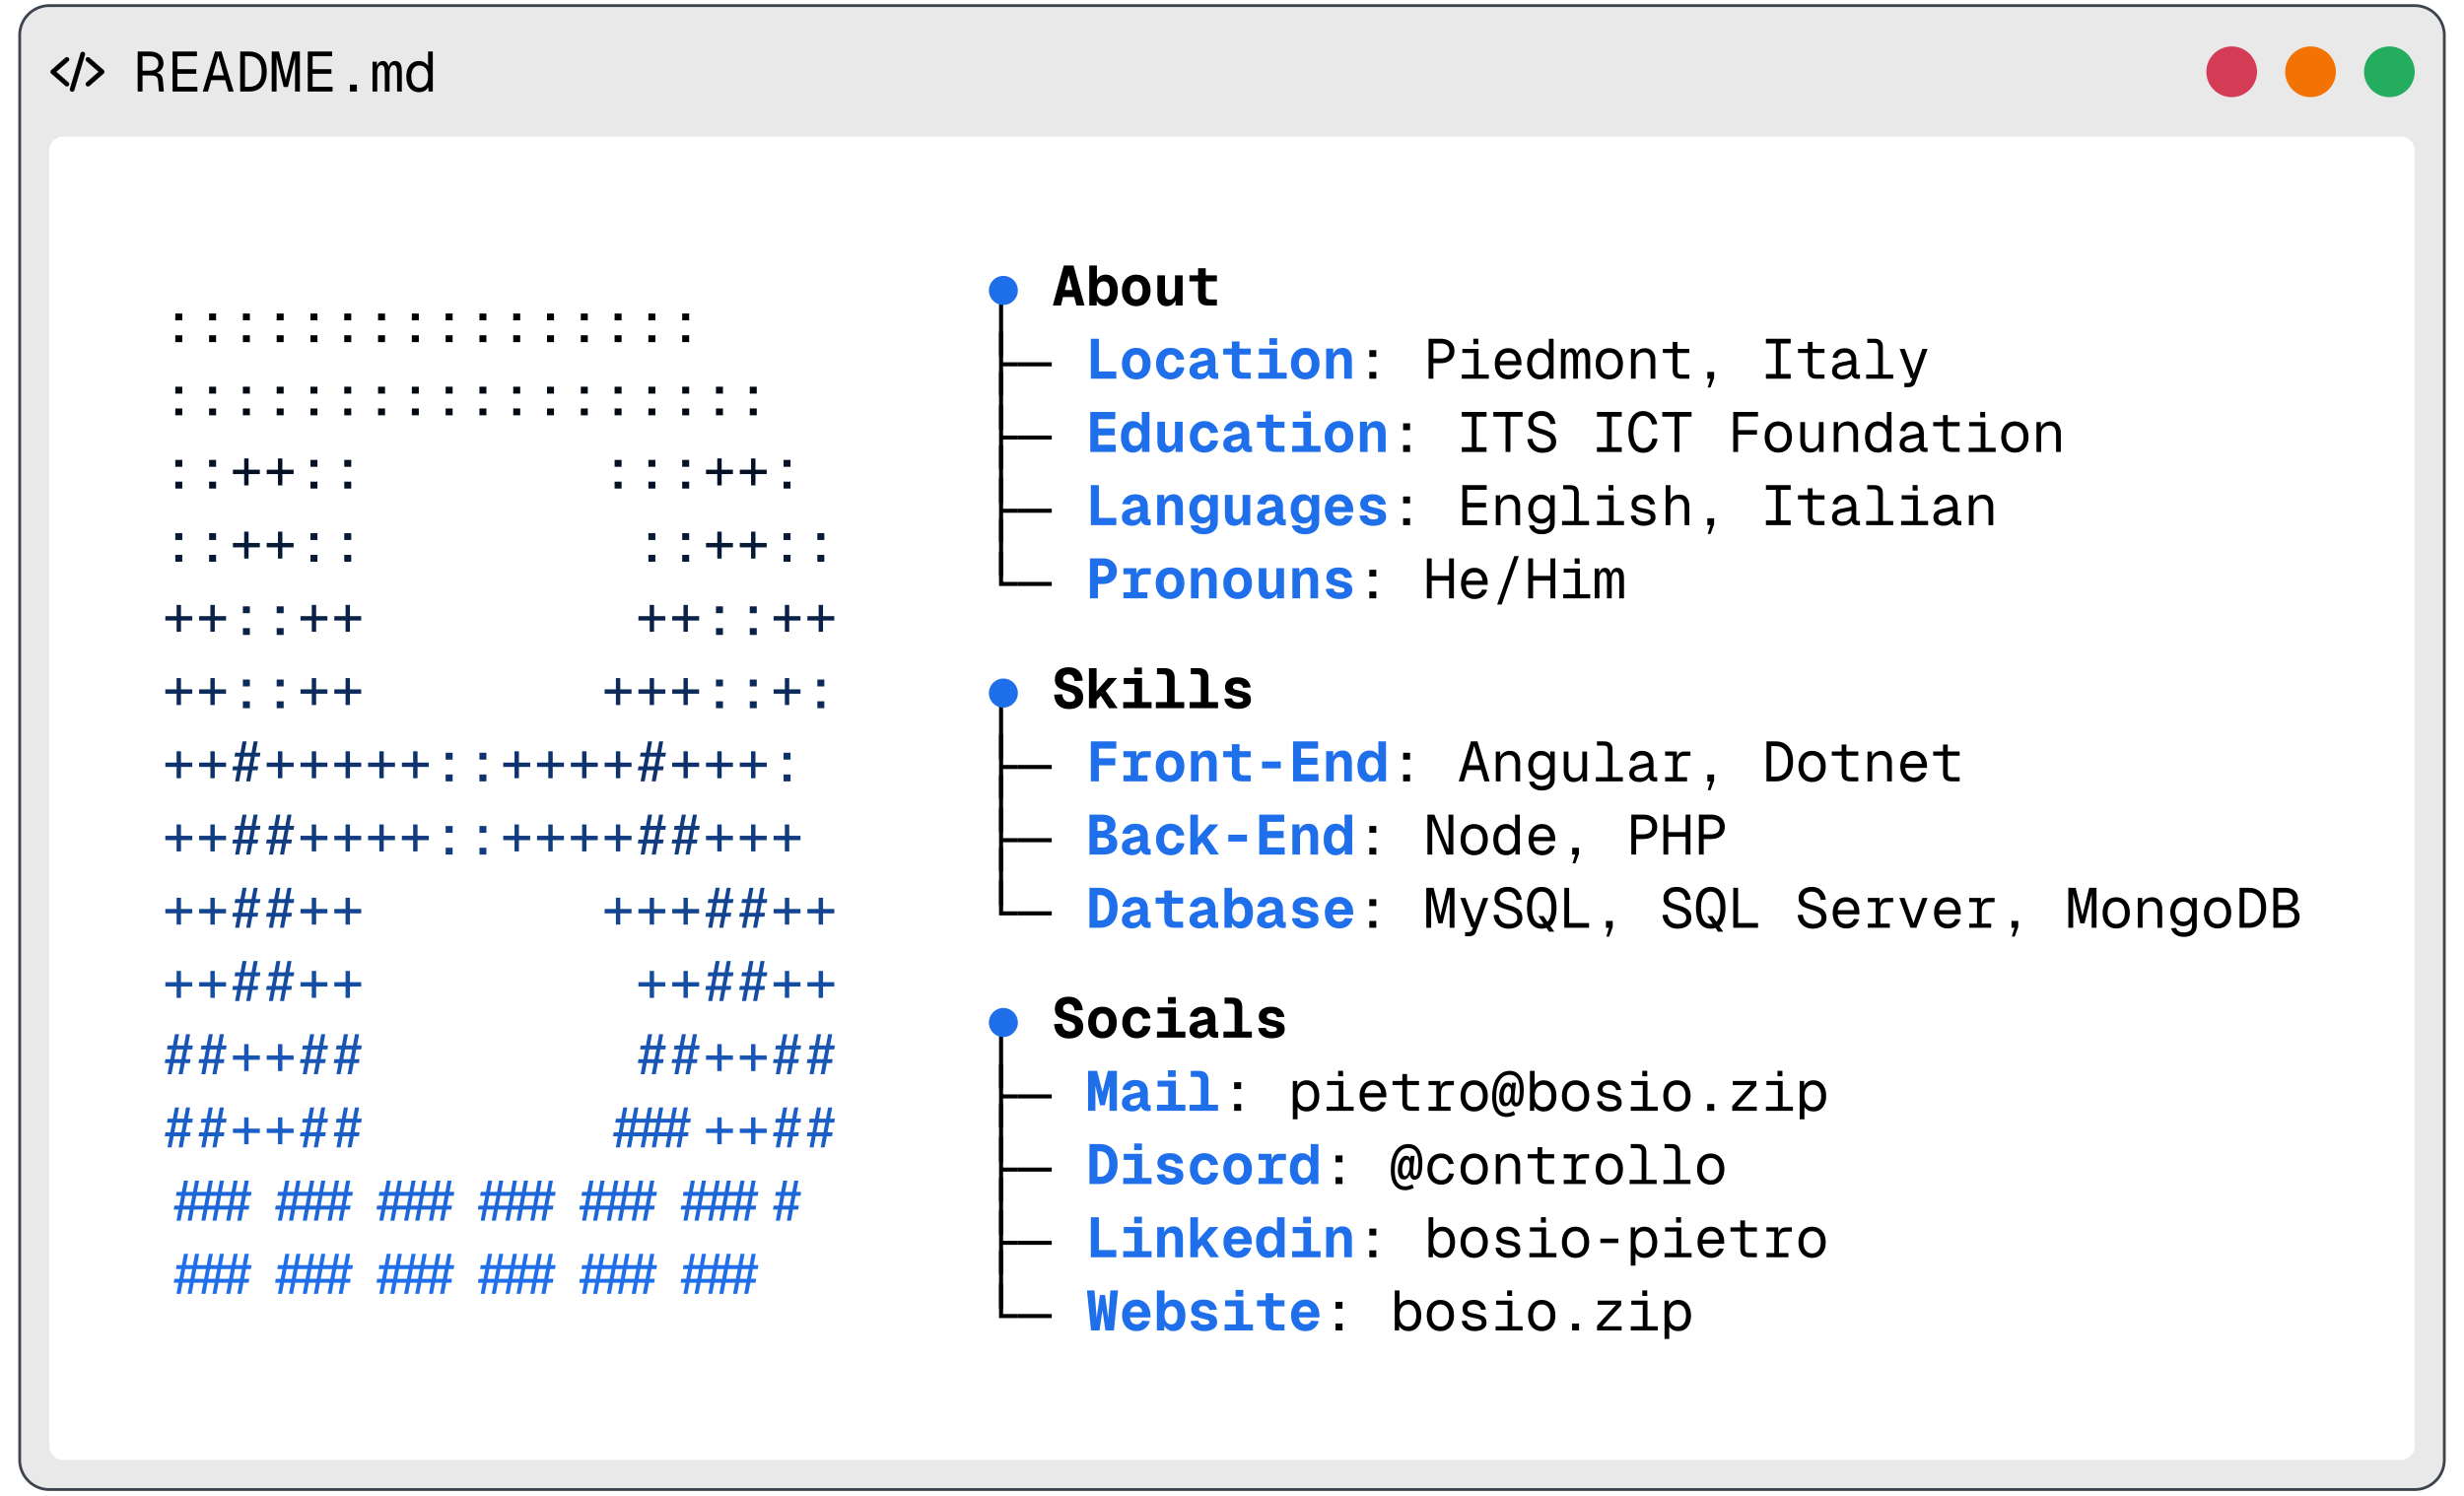 <svg xmlns="http://www.w3.org/2000/svg" xmlns:xlink="http://www.w3.org/1999/xlink" width="1344" height="816" viewBox="0 0 1008 612"><clipPath id="a"><path transform="scale(.24)" d="M0 0h4200v2548.8H0z" fill-rule="evenodd"/></clipPath><g clip-path="url(#a)"><path d="M8.64 597.312V14.4a11.492 11.492 0 0 1 .877-4.409 11.492 11.492 0 0 1 2.497-3.737 11.492 11.492 0 0 1 3.737-2.497 11.492 11.492 0 0 1 4.409-.877h967.68a11.491 11.491 0 0 1 4.408.877 11.493 11.493 0 0 1 3.738 2.497 11.488 11.488 0 0 1 2.497 3.737 11.49 11.49 0 0 1 .877 4.409v582.912a11.496 11.496 0 0 1-.877 4.408 11.495 11.495 0 0 1-2.497 3.738 11.49 11.49 0 0 1-3.738 2.497 11.491 11.491 0 0 1-4.408.877H20.16a11.497 11.497 0 0 1-4.409-.877 11.49 11.49 0 0 1-3.737-2.497 11.49 11.49 0 0 1-2.497-3.738 11.493 11.493 0 0 1-.877-4.408z" fill="#e9e9e9"/><symbol id="b"><path transform="matrix(.001 0 0 -.001 -.07 0)" d="M70 0v-710h216c74.667 0 133.667 18.833 177 56.5S528-564 528-498c0 33.333-7.667 62.833-23 88.5s-35 45.833-59 60.5c-24 14.667-48.667 23-74 25l-4-12c47.333 2.667 82.833 14 106.5 34s37.5 52.667 41.5 98L534 0h-86l-17-193c-2-22-7.167-39.833-15.5-53.5-8.333-13.667-21.333-23.667-39-30-17.667-6.333-41.833-9.5-72.5-9.5H156V0H70zm86-370h130c49.333 0 87-11.167 113-33.5s39-53.833 39-94.5c0-41.333-13-73-39-95s-63.667-33-113-33H156v256z"/></symbol><symbol id="c"><path transform="matrix(.001 0 0 -.001 -.09 0)" d="M90 0v-710h432v84H176v229h334v82H176v231h354V0H90z"/></symbol><symbol id="d"><path transform="matrix(.001 0 0 -.001 -.026 0)" d="m26 0 216-710h116L574 0h-92L300-632 118 0H26zm109-202 30-84h270l30 84H135z"/></symbol><symbol id="e"><path transform="matrix(.001 0 0 -.001 -.09 0)" d="M90 0v-710h168c61.333 0 114.833 13.833 160.5 41.5s81 68 106 121S562-430 562-354s-12.5 140.333-37.5 193-60.333 92.667-106 120S319.333 0 258 0H90zm86-84h77c69.333 0 123.167-22.5 161.5-67.5S472-264 472-354s-19.167-157.833-57.5-203.5S322.333-626 253-626h-77v542z"/></symbol><symbol id="f"><path transform="matrix(.001 0 0 -.001 -.05 0)" d="M262-80 128-630h8V0H50v-710h130l140 584h-40l140-584h130V0h-86v-630h8L338-80h-76z"/></symbol><symbol id="g"><path transform="matrix(.001 0 0 -.001 -.238 0)" d="M238-122h124V0H238z"/></symbol><symbol id="h"><path transform="matrix(.001 0 0 -.001 -.04 0)" d="M40 0v-530h77l3 118-10-2c6-39.333 18.833-70.5 38.5-93.5S193.333-542 224-542c31.333 0 55.5 11.333 72.5 34S324-452 328-408h-10c6-41.333 19.5-74 40.5-98s47.5-36 79.5-36c42.667 0 73.667 14.667 93 44s29 78 29 146V0h-84v-340c0-47.333-5-80.5-15-99.5S435.333-468 414-468c-14 0-26.333 4.5-37 13.5-10.667 9-19.167 23.167-25.5 42.5-6.333 19.333-9.5 44-9.5 74V0h-84v-340c0-45.333-4.833-78-14.5-98S218-468 196-468c-14 0-26.333 4.5-37 13.5-10.667 9-19.167 23.167-25.5 42.5-6.333 19.333-9.5 44-9.5 74V0H40z"/></symbol><symbol id="i"><path transform="matrix(.001 0 0 -.001 -.04 .012)" d="M267 12c-46.667 0-87-11.333-121-34s-60.167-54.667-78.5-96S40-208.333 40-265s9.167-105.667 27.5-147 44.5-73.333 78.5-96 74.333-34 121-34c37.333 0 70 8.833 98 26.5s48.333 37.5 61 59.5v-254h84V0h-76l-3-80c-14.667 28.667-36.333 51.167-65 67.5S304.333 12 267 12zm5-80c32 0 59.5-8 82.5-24s40.667-38.833 53-68.5C419.833-190.167 426-225 426-265c0-41.333-6.167-76.667-18.5-106s-30.167-51.833-53.5-67.5c-23.333-15.667-51.333-23.5-84-23.5-43.333 0-77.833 17.5-103.5 52.5S128-326.333 128-265c0 60.667 12.833 108.667 38.5 144S227.333-68 272-68z"/></symbol><use xlink:href="#b" transform="matrix(23.04 0 0 -23.04 56.324 37.44)"/><use xlink:href="#c" transform="matrix(23.04 0 0 -23.04 70.609 37.44)"/><use xlink:href="#d" transform="matrix(23.04 0 0 -23.04 82.958 37.44)"/><use xlink:href="#e" transform="matrix(23.04 0 0 -23.04 98.257 37.44)"/><use xlink:href="#f" transform="matrix(23.04 0 0 -23.04 111.159 37.44)"/><use xlink:href="#c" transform="matrix(23.04 0 0 -23.04 125.905 37.44)"/><use xlink:href="#g" transform="matrix(23.04 0 0 -23.04 143.138 37.44)"/><use xlink:href="#h" transform="matrix(23.04 0 0 -23.04 152.4 37.44)"/><use xlink:href="#i" transform="matrix(23.04 0 0 -23.04 166.225 37.716)"/><path d="M923.328 29.376a10.342 10.342 0 0 1-.79 3.968 10.34 10.34 0 0 1-2.247 3.363 10.345 10.345 0 0 1-3.363 2.248 10.343 10.343 0 0 1-3.968.789 10.346 10.346 0 0 1-3.968-.79 10.342 10.342 0 0 1-3.363-2.247 10.337 10.337 0 0 1-2.248-3.363 10.344 10.344 0 0 1-.789-3.968 10.342 10.342 0 0 1 .79-3.968 10.344 10.344 0 0 1 2.247-3.363 10.342 10.342 0 0 1 3.363-2.248 10.345 10.345 0 0 1 3.968-.789 10.343 10.343 0 0 1 3.968.79 10.343 10.343 0 0 1 3.363 2.247 10.343 10.343 0 0 1 2.248 3.363 10.34 10.34 0 0 1 .789 3.968z" fill="#d43c56"/><path d="M955.584 29.376a10.342 10.342 0 0 1-.79 3.968 10.34 10.34 0 0 1-2.247 3.363 10.346 10.346 0 0 1-3.363 2.248 10.343 10.343 0 0 1-3.968.789 10.344 10.344 0 0 1-3.968-.79 10.347 10.347 0 0 1-4.653-3.818 10.345 10.345 0 0 1-1.747-5.76 10.342 10.342 0 0 1 .79-3.968 10.34 10.34 0 0 1 2.247-3.363 10.342 10.342 0 0 1 3.363-2.248 10.341 10.341 0 0 1 3.968-.789 10.343 10.343 0 0 1 3.968.79 10.343 10.343 0 0 1 3.363 2.247 10.343 10.343 0 0 1 2.248 3.363 10.344 10.344 0 0 1 .789 3.968z" fill="#f37204"/><path d="M987.84 29.376a10.347 10.347 0 0 1-.79 3.968 10.344 10.344 0 0 1-2.247 3.363 10.343 10.343 0 0 1-3.363 2.248 10.342 10.342 0 0 1-3.968.789 10.345 10.345 0 0 1-3.968-.79 10.346 10.346 0 0 1-4.653-3.818 10.337 10.337 0 0 1-1.548-3.737 10.338 10.338 0 0 1 0-4.046 10.344 10.344 0 0 1 1.548-3.737 10.34 10.34 0 0 1 2.86-2.86 10.346 10.346 0 0 1 3.738-1.549 10.344 10.344 0 0 1 4.046 0 10.343 10.343 0 0 1 3.737 1.548 10.346 10.346 0 0 1 3.819 4.653 10.34 10.34 0 0 1 .789 3.968z" fill="#24ac5f"/><path d="M20.16 591.552V61.632a5.746 5.746 0 0 1 .97-3.2 5.746 5.746 0 0 1 2.586-2.122 5.746 5.746 0 0 1 2.204-.438h956.16a5.745 5.745 0 0 1 3.2.97 5.743 5.743 0 0 1 2.121 2.586 5.737 5.737 0 0 1 .439 2.204v529.92a5.745 5.745 0 0 1-.97 3.2 5.75 5.75 0 0 1-3.666 2.45c-.371.073-.746.11-1.124.11H25.92a5.755 5.755 0 0 1-4.79-2.56 5.748 5.748 0 0 1-.97-3.2z" fill="#fff"/><symbol id="j"><path transform="matrix(.001 0 0 -.001 -.238 0)" d="M238 0v-122h124V0H238zm0-386v-122h124v122H238z"/></symbol><use xlink:href="#j" transform="matrix(23.04 0 0 -23.04 71.715 139.968)"/><use xlink:href="#j" transform="matrix(23.04 0 0 -23.04 85.539 139.968)"/><use xlink:href="#j" transform="matrix(23.04 0 0 -23.04 99.363 139.968)"/><use xlink:href="#j" transform="matrix(23.04 0 0 -23.04 113.187 139.968)"/><use xlink:href="#j" transform="matrix(23.04 0 0 -23.04 127.01 139.968)"/><use xlink:href="#j" transform="matrix(23.04 0 0 -23.04 140.835 139.968)"/><use xlink:href="#j" transform="matrix(23.04 0 0 -23.04 154.659 139.968)"/><use xlink:href="#j" transform="matrix(23.04 0 0 -23.04 168.483 139.968)"/><use xlink:href="#j" transform="matrix(23.04 0 0 -23.04 182.307 139.968)"/><use xlink:href="#j" transform="matrix(23.04 0 0 -23.04 196.13 139.968)"/><use xlink:href="#j" transform="matrix(23.04 0 0 -23.04 209.955 139.968)"/><use xlink:href="#j" transform="matrix(23.04 0 0 -23.04 223.779 139.968)"/><use xlink:href="#j" transform="matrix(23.04 0 0 -23.04 237.603 139.968)"/><use xlink:href="#j" transform="matrix(23.04 0 0 -23.04 251.427 139.968)"/><use xlink:href="#j" transform="matrix(23.04 0 0 -23.04 265.25 139.968)"/><use xlink:href="#j" transform="matrix(23.04 0 0 -23.04 279.075 139.968)"/><use xlink:href="#j" transform="matrix(23.04 0 0 -23.04 71.715 169.92)" fill="#020912"/><use xlink:href="#j" transform="matrix(23.04 0 0 -23.04 85.539 169.92)" fill="#020912"/><use xlink:href="#j" transform="matrix(23.04 0 0 -23.04 99.363 169.92)" fill="#020912"/><use xlink:href="#j" transform="matrix(23.04 0 0 -23.04 113.187 169.92)" fill="#020912"/><use xlink:href="#j" transform="matrix(23.04 0 0 -23.04 127.01 169.92)" fill="#020912"/><use xlink:href="#j" transform="matrix(23.04 0 0 -23.04 140.835 169.92)" fill="#020912"/><use xlink:href="#j" transform="matrix(23.04 0 0 -23.04 154.659 169.92)" fill="#020912"/><use xlink:href="#j" transform="matrix(23.04 0 0 -23.04 168.483 169.92)" fill="#020912"/><use xlink:href="#j" transform="matrix(23.04 0 0 -23.04 182.307 169.92)" fill="#020912"/><use xlink:href="#j" transform="matrix(23.04 0 0 -23.04 196.13 169.92)" fill="#020912"/><use xlink:href="#j" transform="matrix(23.04 0 0 -23.04 209.955 169.92)" fill="#020912"/><use xlink:href="#j" transform="matrix(23.04 0 0 -23.04 223.779 169.92)" fill="#020912"/><use xlink:href="#j" transform="matrix(23.04 0 0 -23.04 237.603 169.92)" fill="#020912"/><use xlink:href="#j" transform="matrix(23.04 0 0 -23.04 251.427 169.92)" fill="#020912"/><use xlink:href="#j" transform="matrix(23.04 0 0 -23.04 265.25 169.92)" fill="#020912"/><use xlink:href="#j" transform="matrix(23.04 0 0 -23.04 279.075 169.92)" fill="#020912"/><use xlink:href="#j" transform="matrix(23.04 0 0 -23.04 292.899 169.92)" fill="#020912"/><use xlink:href="#j" transform="matrix(23.04 0 0 -23.04 306.723 169.92)" fill="#020912"/><use xlink:href="#j" transform="matrix(23.04 0 0 -23.04 71.715 199.872)" fill="#051124"/><use xlink:href="#j" transform="matrix(23.04 0 0 -23.04 85.539 199.872)" fill="#051124"/><symbol id="k"><path transform="matrix(.001 0 0 -.001 -.061 -.056)" d="M61-256v-78h478v78H61zM261-56v-478h78v478h-78z"/></symbol><use xlink:href="#k" transform="matrix(23.04 0 0 -23.04 95.284 198.582)" fill="#051124"/><use xlink:href="#k" transform="matrix(23.04 0 0 -23.04 109.108 198.582)" fill="#051124"/><use xlink:href="#j" transform="matrix(23.04 0 0 -23.04 127.01 199.872)" fill="#051124"/><use xlink:href="#j" transform="matrix(23.04 0 0 -23.04 140.835 199.872)" fill="#051124"/><use xlink:href="#j" transform="matrix(23.04 0 0 -23.04 251.427 199.872)" fill="#051124"/><use xlink:href="#j" transform="matrix(23.04 0 0 -23.04 265.25 199.872)" fill="#051124"/><use xlink:href="#j" transform="matrix(23.04 0 0 -23.04 279.075 199.872)" fill="#051124"/><use xlink:href="#k" transform="matrix(23.04 0 0 -23.04 288.82 198.582)" fill="#051124"/><use xlink:href="#k" transform="matrix(23.04 0 0 -23.04 302.644 198.582)" fill="#051124"/><use xlink:href="#j" transform="matrix(23.04 0 0 -23.04 320.546 199.872)" fill="#051124"/><use xlink:href="#j" transform="matrix(23.04 0 0 -23.04 71.715 229.824)" fill="#071a36"/><use xlink:href="#j" transform="matrix(23.04 0 0 -23.04 85.539 229.824)" fill="#071a36"/><use xlink:href="#k" transform="matrix(23.04 0 0 -23.04 95.284 228.534)" fill="#071a36"/><use xlink:href="#k" transform="matrix(23.04 0 0 -23.04 109.108 228.534)" fill="#071a36"/><use xlink:href="#j" transform="matrix(23.04 0 0 -23.04 127.01 229.824)" fill="#071a36"/><use xlink:href="#j" transform="matrix(23.04 0 0 -23.04 140.835 229.824)" fill="#071a36"/><use xlink:href="#j" transform="matrix(23.04 0 0 -23.04 265.25 229.824)" fill="#071a36"/><use xlink:href="#j" transform="matrix(23.04 0 0 -23.04 279.075 229.824)" fill="#071a36"/><use xlink:href="#k" transform="matrix(23.04 0 0 -23.04 288.82 228.534)" fill="#071a36"/><use xlink:href="#k" transform="matrix(23.04 0 0 -23.04 302.644 228.534)" fill="#071a36"/><use xlink:href="#j" transform="matrix(23.04 0 0 -23.04 320.546 229.824)" fill="#071a36"/><use xlink:href="#j" transform="matrix(23.04 0 0 -23.04 334.37 229.824)" fill="#071a36"/><use xlink:href="#k" transform="matrix(23.04 0 0 -23.04 67.636 258.486)" fill="#0a2248"/><use xlink:href="#k" transform="matrix(23.04 0 0 -23.04 81.46 258.486)" fill="#0a2248"/><use xlink:href="#j" transform="matrix(23.04 0 0 -23.04 99.363 259.776)" fill="#0a2248"/><use xlink:href="#j" transform="matrix(23.04 0 0 -23.04 113.187 259.776)" fill="#0a2248"/><use xlink:href="#k" transform="matrix(23.04 0 0 -23.04 122.932 258.486)" fill="#0a2248"/><use xlink:href="#k" transform="matrix(23.04 0 0 -23.04 136.756 258.486)" fill="#0a2248"/><use xlink:href="#k" transform="matrix(23.04 0 0 -23.04 261.172 258.486)" fill="#0a2248"/><use xlink:href="#k" transform="matrix(23.04 0 0 -23.04 274.996 258.486)" fill="#0a2248"/><use xlink:href="#j" transform="matrix(23.04 0 0 -23.04 292.899 259.776)" fill="#0a2248"/><use xlink:href="#j" transform="matrix(23.04 0 0 -23.04 306.723 259.776)" fill="#0a2248"/><use xlink:href="#k" transform="matrix(23.04 0 0 -23.04 316.468 258.486)" fill="#0a2248"/><use xlink:href="#k" transform="matrix(23.04 0 0 -23.04 330.292 258.486)" fill="#0a2248"/><use xlink:href="#k" transform="matrix(23.04 0 0 -23.04 67.636 288.438)" fill="#0c2b5a"/><use xlink:href="#k" transform="matrix(23.04 0 0 -23.04 81.46 288.438)" fill="#0c2b5a"/><use xlink:href="#j" transform="matrix(23.04 0 0 -23.04 99.363 289.728)" fill="#0c2b5a"/><use xlink:href="#j" transform="matrix(23.04 0 0 -23.04 113.187 289.728)" fill="#0c2b5a"/><use xlink:href="#k" transform="matrix(23.04 0 0 -23.04 122.932 288.438)" fill="#0c2b5a"/><use xlink:href="#k" transform="matrix(23.04 0 0 -23.04 136.756 288.438)" fill="#0c2b5a"/><use xlink:href="#k" transform="matrix(23.04 0 0 -23.04 247.348 288.438)" fill="#0c2b5a"/><use xlink:href="#k" transform="matrix(23.04 0 0 -23.04 261.172 288.438)" fill="#0c2b5a"/><use xlink:href="#k" transform="matrix(23.04 0 0 -23.04 274.996 288.438)" fill="#0c2b5a"/><use xlink:href="#j" transform="matrix(23.04 0 0 -23.04 292.899 289.728)" fill="#0c2b5a"/><use xlink:href="#j" transform="matrix(23.04 0 0 -23.04 306.723 289.728)" fill="#0c2b5a"/><use xlink:href="#k" transform="matrix(23.04 0 0 -23.04 316.468 288.438)" fill="#0c2b5a"/><use xlink:href="#j" transform="matrix(23.04 0 0 -23.04 334.37 289.728)" fill="#0c2b5a"/><use xlink:href="#k" transform="matrix(23.04 0 0 -23.04 67.636 318.39)" fill="#0e336c"/><use xlink:href="#k" transform="matrix(23.04 0 0 -23.04 81.46 318.39)" fill="#0e336c"/><symbol id="l"><path transform="matrix(.001 0 0 -.001 -.05 0)" d="m297 0 132-710h72L369 0h-72zM50-197l12-70h448l-12 70H50zM100 0l132-710h72L172 0h-72zM90-440l12-70h448l-12 70H90z"/></symbol><use xlink:href="#l" transform="matrix(23.04 0 0 -23.04 95.031 319.68)" fill="#0e336c"/><use xlink:href="#k" transform="matrix(23.04 0 0 -23.04 109.108 318.39)" fill="#0e336c"/><use xlink:href="#k" transform="matrix(23.04 0 0 -23.04 122.932 318.39)" fill="#0e336c"/><use xlink:href="#k" transform="matrix(23.04 0 0 -23.04 136.756 318.39)" fill="#0e336c"/><use xlink:href="#k" transform="matrix(23.04 0 0 -23.04 150.58 318.39)" fill="#0e336c"/><use xlink:href="#k" transform="matrix(23.04 0 0 -23.04 164.404 318.39)" fill="#0e336c"/><use xlink:href="#j" transform="matrix(23.04 0 0 -23.04 182.307 319.68)" fill="#0e336c"/><use xlink:href="#j" transform="matrix(23.04 0 0 -23.04 196.13 319.68)" fill="#0e336c"/><use xlink:href="#k" transform="matrix(23.04 0 0 -23.04 205.876 318.39)" fill="#0e336c"/><use xlink:href="#k" transform="matrix(23.04 0 0 -23.04 219.7 318.39)" fill="#0e336c"/><use xlink:href="#k" transform="matrix(23.04 0 0 -23.04 233.524 318.39)" fill="#0e336c"/><use xlink:href="#k" transform="matrix(23.04 0 0 -23.04 247.348 318.39)" fill="#0e336c"/><use xlink:href="#l" transform="matrix(23.04 0 0 -23.04 260.919 319.68)" fill="#0e336c"/><use xlink:href="#k" transform="matrix(23.04 0 0 -23.04 274.996 318.39)" fill="#0e336c"/><use xlink:href="#k" transform="matrix(23.04 0 0 -23.04 288.82 318.39)" fill="#0e336c"/><use xlink:href="#k" transform="matrix(23.04 0 0 -23.04 302.644 318.39)" fill="#0e336c"/><use xlink:href="#j" transform="matrix(23.04 0 0 -23.04 320.546 319.68)" fill="#0e336c"/><use xlink:href="#k" transform="matrix(23.04 0 0 -23.04 67.636 348.342)" fill="#113c7f"/><use xlink:href="#k" transform="matrix(23.04 0 0 -23.04 81.46 348.342)" fill="#113c7f"/><use xlink:href="#l" transform="matrix(23.04 0 0 -23.04 95.031 349.632)" fill="#113c7f"/><use xlink:href="#l" transform="matrix(23.04 0 0 -23.04 108.855 349.632)" fill="#113c7f"/><use xlink:href="#k" transform="matrix(23.04 0 0 -23.04 122.932 348.342)" fill="#113c7f"/><use xlink:href="#k" transform="matrix(23.04 0 0 -23.04 136.756 348.342)" fill="#113c7f"/><use xlink:href="#k" transform="matrix(23.04 0 0 -23.04 150.58 348.342)" fill="#113c7f"/><use xlink:href="#k" transform="matrix(23.04 0 0 -23.04 164.404 348.342)" fill="#113c7f"/><use xlink:href="#j" transform="matrix(23.04 0 0 -23.04 182.307 349.632)" fill="#113c7f"/><use xlink:href="#j" transform="matrix(23.04 0 0 -23.04 196.13 349.632)" fill="#113c7f"/><use xlink:href="#k" transform="matrix(23.04 0 0 -23.04 205.876 348.342)" fill="#113c7f"/><use xlink:href="#k" transform="matrix(23.04 0 0 -23.04 219.7 348.342)" fill="#113c7f"/><use xlink:href="#k" transform="matrix(23.04 0 0 -23.04 233.524 348.342)" fill="#113c7f"/><use xlink:href="#k" transform="matrix(23.04 0 0 -23.04 247.348 348.342)" fill="#113c7f"/><use xlink:href="#l" transform="matrix(23.04 0 0 -23.04 260.919 349.632)" fill="#113c7f"/><use xlink:href="#l" transform="matrix(23.04 0 0 -23.04 274.743 349.632)" fill="#113c7f"/><use xlink:href="#k" transform="matrix(23.04 0 0 -23.04 288.82 348.342)" fill="#113c7f"/><use xlink:href="#k" transform="matrix(23.04 0 0 -23.04 302.644 348.342)" fill="#113c7f"/><use xlink:href="#k" transform="matrix(23.04 0 0 -23.04 316.468 348.342)" fill="#113c7f"/><use xlink:href="#k" transform="matrix(23.04 0 0 -23.04 67.636 378.294)" fill="#134491"/><use xlink:href="#k" transform="matrix(23.04 0 0 -23.04 81.46 378.294)" fill="#134491"/><use xlink:href="#l" transform="matrix(23.04 0 0 -23.04 95.031 379.584)" fill="#134491"/><use xlink:href="#l" transform="matrix(23.04 0 0 -23.04 108.855 379.584)" fill="#134491"/><use xlink:href="#k" transform="matrix(23.04 0 0 -23.04 122.932 378.294)" fill="#134491"/><use xlink:href="#k" transform="matrix(23.04 0 0 -23.04 136.756 378.294)" fill="#134491"/><use xlink:href="#k" transform="matrix(23.04 0 0 -23.04 247.348 378.294)" fill="#134491"/><use xlink:href="#k" transform="matrix(23.04 0 0 -23.04 261.172 378.294)" fill="#134491"/><use xlink:href="#k" transform="matrix(23.04 0 0 -23.04 274.996 378.294)" fill="#134491"/><use xlink:href="#l" transform="matrix(23.04 0 0 -23.04 288.567 379.584)" fill="#134491"/><use xlink:href="#l" transform="matrix(23.04 0 0 -23.04 302.391 379.584)" fill="#134491"/><use xlink:href="#k" transform="matrix(23.04 0 0 -23.04 316.468 378.294)" fill="#134491"/><use xlink:href="#k" transform="matrix(23.04 0 0 -23.04 330.292 378.294)" fill="#134491"/><use xlink:href="#k" transform="matrix(23.04 0 0 -23.04 67.636 408.246)" fill="#154da3"/><use xlink:href="#k" transform="matrix(23.04 0 0 -23.04 81.46 408.246)" fill="#154da3"/><use xlink:href="#l" transform="matrix(23.04 0 0 -23.04 95.031 409.536)" fill="#154da3"/><use xlink:href="#l" transform="matrix(23.04 0 0 -23.04 108.855 409.536)" fill="#154da3"/><use xlink:href="#k" transform="matrix(23.04 0 0 -23.04 122.932 408.246)" fill="#154da3"/><use xlink:href="#k" transform="matrix(23.04 0 0 -23.04 136.756 408.246)" fill="#154da3"/><use xlink:href="#k" transform="matrix(23.04 0 0 -23.04 261.172 408.246)" fill="#154da3"/><use xlink:href="#k" transform="matrix(23.04 0 0 -23.04 274.996 408.246)" fill="#154da3"/><use xlink:href="#l" transform="matrix(23.04 0 0 -23.04 288.567 409.536)" fill="#154da3"/><use xlink:href="#l" transform="matrix(23.04 0 0 -23.04 302.391 409.536)" fill="#154da3"/><use xlink:href="#k" transform="matrix(23.04 0 0 -23.04 316.468 408.246)" fill="#154da3"/><use xlink:href="#k" transform="matrix(23.04 0 0 -23.04 330.292 408.246)" fill="#154da3"/><use xlink:href="#l" transform="matrix(23.04 0 0 -23.04 67.383 439.488)" fill="#1855b5"/><use xlink:href="#l" transform="matrix(23.04 0 0 -23.04 81.207 439.488)" fill="#1855b5"/><use xlink:href="#k" transform="matrix(23.04 0 0 -23.04 95.284 438.198)" fill="#1855b5"/><use xlink:href="#k" transform="matrix(23.04 0 0 -23.04 109.108 438.198)" fill="#1855b5"/><use xlink:href="#l" transform="matrix(23.04 0 0 -23.04 122.679 439.488)" fill="#1855b5"/><use xlink:href="#l" transform="matrix(23.04 0 0 -23.04 136.503 439.488)" fill="#1855b5"/><use xlink:href="#l" transform="matrix(23.04 0 0 -23.04 260.919 439.488)" fill="#1855b5"/><use xlink:href="#l" transform="matrix(23.04 0 0 -23.04 274.743 439.488)" fill="#1855b5"/><use xlink:href="#k" transform="matrix(23.04 0 0 -23.04 288.82 438.198)" fill="#1855b5"/><use xlink:href="#k" transform="matrix(23.04 0 0 -23.04 302.644 438.198)" fill="#1855b5"/><use xlink:href="#l" transform="matrix(23.04 0 0 -23.04 316.215 439.488)" fill="#1855b5"/><use xlink:href="#l" transform="matrix(23.04 0 0 -23.04 330.039 439.488)" fill="#1855b5"/><use xlink:href="#l" transform="matrix(23.04 0 0 -23.04 67.383 469.44)" fill="#1a5ec7"/><use xlink:href="#l" transform="matrix(23.04 0 0 -23.04 81.207 469.44)" fill="#1a5ec7"/><use xlink:href="#k" transform="matrix(23.04 0 0 -23.04 95.284 468.15)" fill="#1a5ec7"/><use xlink:href="#k" transform="matrix(23.04 0 0 -23.04 109.108 468.15)" fill="#1a5ec7"/><use xlink:href="#l" transform="matrix(23.04 0 0 -23.04 122.679 469.44)" fill="#1a5ec7"/><use xlink:href="#l" transform="matrix(23.04 0 0 -23.04 136.503 469.44)" fill="#1a5ec7"/><symbol id="m"><path transform="matrix(.001 0 0 -.001 .99 0)" d="m-302 0 132-710h72L-230 0h-72zm-247-197 12-70h448l-12 70h-448zm50 197 132-710h72L-427 0h-72zm-10-440 12-70h448l-12 70h-448zM139 0l132-710h72L211 0h-72zm-247-197 12-70h448l-12 70h-448zM-58 0 74-710h72L14 0h-72zm-10-440 12-70h448l-12 70H-68zM-743 0l132-710h72L-671 0h-72zm-247-197 12-70h448l-12 70h-448zm50 197 132-710h72L-868 0h-72zm-10-440 12-70h448l-12 70h-448z"/></symbol><use xlink:href="#m" transform="matrix(23.04 0 0 -23.04 250.781 469.44)" fill="#1a5ec7"/><use xlink:href="#k" transform="matrix(23.04 0 0 -23.04 288.82 468.15)" fill="#1a5ec7"/><use xlink:href="#k" transform="matrix(23.04 0 0 -23.04 302.644 468.15)" fill="#1a5ec7"/><use xlink:href="#l" transform="matrix(23.04 0 0 -23.04 316.215 469.44)" fill="#1a5ec7"/><use xlink:href="#l" transform="matrix(23.04 0 0 -23.04 330.039 469.44)" fill="#1a5ec7"/><use xlink:href="#m" transform="matrix(23.04 0 0 -23.04 71.07 499.392)" fill="#1d66d9"/><use xlink:href="#m" transform="matrix(23.04 0 0 -23.04 112.541 499.392)" fill="#1d66d9"/><use xlink:href="#m" transform="matrix(23.04 0 0 -23.04 154.013 499.392)" fill="#1d66d9"/><use xlink:href="#m" transform="matrix(23.04 0 0 -23.04 195.485 499.392)" fill="#1d66d9"/><use xlink:href="#m" transform="matrix(23.04 0 0 -23.04 236.957 499.392)" fill="#1d66d9"/><use xlink:href="#m" transform="matrix(23.04 0 0 -23.04 278.43 499.392)" fill="#1d66d9"/><use xlink:href="#l" transform="matrix(23.04 0 0 -23.04 316.215 499.392)" fill="#1d66d9"/><use xlink:href="#m" transform="matrix(23.04 0 0 -23.04 71.07 529.344)" fill="#1f6feb"/><use xlink:href="#m" transform="matrix(23.04 0 0 -23.04 112.541 529.344)" fill="#1f6feb"/><use xlink:href="#m" transform="matrix(23.04 0 0 -23.04 154.013 529.344)" fill="#1f6feb"/><use xlink:href="#m" transform="matrix(23.04 0 0 -23.04 195.485 529.344)" fill="#1f6feb"/><use xlink:href="#m" transform="matrix(23.04 0 0 -23.04 236.957 529.344)" fill="#1f6feb"/><use xlink:href="#m" transform="matrix(23.04 0 0 -23.04 278.43 529.344)" fill="#1f6feb"/><path stroke-width="1.152" fill="none" stroke="#3d444d" d="M8.064 597.312V14.4a12.067 12.067 0 0 1 .92-4.629 12.067 12.067 0 0 1 2.623-3.924 12.067 12.067 0 0 1 3.924-2.622 12.067 12.067 0 0 1 4.629-.921h967.68a12.067 12.067 0 0 1 4.629.92 12.068 12.068 0 0 1 3.924 2.623 12.069 12.069 0 0 1 2.622 3.924 12.066 12.066 0 0 1 .921 4.629v582.912a12.067 12.067 0 0 1-.92 4.629 12.074 12.074 0 0 1-2.623 3.924 12.06 12.06 0 0 1-3.924 2.622 12.061 12.061 0 0 1-4.629.921H20.16a12.063 12.063 0 0 1-4.629-.92 12.067 12.067 0 0 1-3.924-2.623 12.063 12.063 0 0 1-2.622-3.924 12.07 12.07 0 0 1-.921-4.629z"/></g><clipPath id="n"><path transform="scale(.24)" d="M84 74.4h96v96H84z" fill-rule="evenodd"/></clipPath><g clip-path="url(#n)"><path d="M27.36 35.361a.912.912 0 0 1-.622-.234l-5.76-5.04a.934.934 0 0 1-.322-.711.934.934 0 0 1 .322-.711l5.76-5.04a.91.91 0 0 1 .685-.232.91.91 0 0 1 .649.32.91.91 0 0 1 .231.686.91.91 0 0 1-.32.648l-4.948 4.329 4.947 4.329c.149.13.247.29.295.48a.924.924 0 0 1-.032.563.924.924 0 0 1-.347.445.924.924 0 0 1-.538.168zm8.64 0a.924.924 0 0 1-.538-.168.924.924 0 0 1-.347-.444.924.924 0 0 1-.032-.563.924.924 0 0 1 .294-.481l4.948-4.329-4.947-4.329a.91.91 0 0 1-.321-.648.91.91 0 0 1 .232-.685.91.91 0 0 1 .648-.32.91.91 0 0 1 .685.231l5.76 5.04a.934.934 0 0 1 .323.711.934.934 0 0 1-.323.711l-5.76 5.04a.91.91 0 0 1-.622.234zm-6.48 2.16a.932.932 0 0 1-.424-.1.932.932 0 0 1-.334-.28.932.932 0 0 1-.172-.4.932.932 0 0 1 .025-.435l4.32-14.4a.936.936 0 0 1 .451-.581.936.936 0 0 1 .732-.081.936.936 0 0 1 .568.468.936.936 0 0 1 .059.734l-4.32 14.4a.922.922 0 0 1-.34.487.922.922 0 0 1-.565.188z"/><path fill="none" stroke="#000" d="M27.36 35.361a.912.912 0 0 1-.622-.234l-5.76-5.04a.934.934 0 0 1-.322-.711.934.934 0 0 1 .322-.711l5.76-5.04a.91.91 0 0 1 .685-.232.91.91 0 0 1 .649.32.91.91 0 0 1 .231.686.91.91 0 0 1-.32.648l-4.948 4.329 4.947 4.329c.149.13.247.29.295.48a.924.924 0 0 1-.032.563.924.924 0 0 1-.347.445.924.924 0 0 1-.538.168zm8.64 0a.924.924 0 0 1-.538-.168.924.924 0 0 1-.347-.444.924.924 0 0 1-.032-.563.924.924 0 0 1 .294-.481l4.948-4.329-4.947-4.329a.91.91 0 0 1-.321-.648.91.91 0 0 1 .232-.685.91.91 0 0 1 .648-.32.91.91 0 0 1 .685.231l5.76 5.04a.934.934 0 0 1 .323.711.934.934 0 0 1-.323.711l-5.76 5.04a.91.91 0 0 1-.622.234zm-6.48 2.16a.932.932 0 0 1-.424-.1.932.932 0 0 1-.334-.28.932.932 0 0 1-.172-.4.932.932 0 0 1 .025-.435l4.32-14.4a.936.936 0 0 1 .451-.581.936.936 0 0 1 .732-.081.936.936 0 0 1 .568.468.936.936 0 0 1 .059.734l-4.32 14.4a.922.922 0 0 1-.34.487.922.922 0 0 1-.565.188z" stroke-width=".045"/></g><clipPath id="o"><path transform="scale(.24)" d="M0 0h4200v2548.8H0z" fill-rule="evenodd"/></clipPath><g clip-path="url(#o)"><symbol id="p"><path d="M0 0v1.133h.072V.592h.264V.52H.072V0H0z"/></symbol><symbol id="q"><path d="M.6 0H0v.072h.6V0z"/></symbol><use xlink:href="#p" transform="matrix(23.04 0 0 -23.04 408.701 161.863)"/><use xlink:href="#q" transform="matrix(23.04 0 0 -23.04 416.439 149.881)"/><use xlink:href="#r" transform="matrix(23.04 0 0 -23.04 407.458 158.676)"/><symbol id="s"><path transform="matrix(.001 0 0 -.001 -.094 0)" d="M94 0v-710h142.406v669.406l-104.812-87.812H546V0H94z"/></symbol><symbol id="t"><path transform="matrix(.001 0 0 -.001 -.046 .012)" d="M300 12C249.333 12 204.932.568 166.797-22.297c-38.136-22.864-67.802-55.344-89-97.437C56.599-161.828 46-211.161 46-267.734c0-57.24 10.599-106.829 31.797-148.766 21.198-41.938 50.864-74.339 89-97.203C204.932-536.568 249.333-548 300-548s95.068 11.432 133.203 34.297c38.136 22.864 67.802 55.219 89 97.062C543.401-374.797 554-325.193 554-267.828c0 56.687-10.599 106.068-31.797 148.14-21.198 42.063-50.864 74.527-89 97.391C395.068.568 350.667 12 300 12zm0-119.594c36.27 0 64.203-13.9 83.797-41.703 19.604-27.802 29.406-67.469 29.406-119 0-51.531-9.802-91.099-29.406-118.703-19.594-27.604-47.526-41.406-83.797-41.406-36.27 0-64.208 13.802-83.813 41.406-19.593 27.604-29.39 67.172-29.39 118.703 0 51.531 9.797 91.198 29.39 119 19.605 27.802 47.542 41.703 83.813 41.703z"/></symbol><symbol id="u"><path transform="matrix(.001 0 0 -.001 -.05 .012)" d="M309.203 12C258.266 12 213.365.266 174.5-23.203c-38.865-23.469-69.198-56.234-91-98.297-21.802-42.063-32.703-90.896-32.703-146.5s10.9-104.37 32.703-146.297c21.802-41.937 52.135-74.703 91-98.297C213.365-536.198 258.266-548 309.203-548c42.136 0 80.432 8.37 114.89 25.11 34.47 16.729 62.902 40.463 85.298 71.202 22.406 30.73 36.474 67.157 42.203 109.282l-134.797 7.203c-6.802-30.136-19.438-53.203-37.906-69.203-18.459-16-41.287-24-68.485-24-37.073 0-66.146 14.302-87.219 42.906-21.062 28.604-31.593 67.77-31.593 117.5 0 49.73 10.531 88.896 31.594 117.5 21.072 28.604 50.145 42.906 87.218 42.906 27.594 0 50.89-8.4 69.89-25.203C399.297-149.599 412-174 418.407-206l134.797 7.203c-5.74 42.136-19.844 79.005-42.312 110.61-22.459 31.593-51.058 56.192-85.797 73.796C390.364 3.203 351.734 12 309.204 12z"/></symbol><symbol id="v"><path transform="matrix(.001 0 0 -.001 -.046 .012)" d="M224 12c-32.938 0-62.938-6-90-18-27.063-12-48.563-29.333-64.5-52-15.938-22.667-23.906-49.734-23.906-81.203 0-45.333 14.5-80.6 43.5-105.797 29-25.198 68.9-43.266 119.703-54.203L370-334c0-33.73-6.766-59.693-20.297-77.89-13.531-18.209-35.698-27.313-66.5-27.313-27.073 0-47.943 6.77-62.61 20.312-14.666 13.532-24.197 31.026-28.593 52.485L52-374c10-52.396 35.234-94.495 75.703-126.297C168.172-532.099 219.203-548 280.797-548c77.198 0 133.963 19.469 170.297 58.406 36.333 38.927 54.5 93.459 54.5 163.594v188.797c0 13.604 2.469 22.943 7.406 28.016 4.938 5.062 11.938 7.593 21 7.593h22V0c-4 .667-10.635 1.568-19.906 2.703-9.26 1.136-18.89 1.703-28.89 1.703-26.668 0-49.334-4.666-68-14-18.668-9.333-32.902-23.067-42.704-41.203-9.802-18.135-15.234-40.005-16.297-65.61H395c-3.063 24.272-12.031 46.173-26.906 65.704-14.865 19.531-34.531 34.864-59 46C284.635 6.432 256.27 12 224 12zm27.797-101.594c25.198 0 46.599-4.567 64.203-13.703 17.604-9.135 31.005-22.469 40.203-40 9.198-17.531 13.797-38.568 13.797-63.11V-238l-118.797 26c-24.406 5.063-41.51 12.73-51.312 23-9.792 10.27-14.688 24.604-14.688 43 0 17.469 5.698 31.24 17.094 41.313 11.406 10.062 27.906 15.093 49.5 15.093z"/></symbol><symbol id="w"><path transform="matrix(.001 0 0 -.001 -.044 0)" d="M373.203 0C313.068 0 268.833-13.698 240.5-41.094 212.167-68.5 198-110.667 198-167.594v-494.203h135.594v481c0 24.667 5.969 43.037 17.906 55.11 11.938 12.062 29.969 18.093 54.094 18.093H532V0H373.203zM44-428.406V-536h488v107.594H44z"/></symbol><symbol id="x"><path transform="matrix(.001 0 0 -.001 -.068 0)" d="M267.203 0v-536h135.594V0H267.203zM68 0v-107.594h504V0H68zm10-428.406V-536h299.594v107.594H78zm185.406-173.188V-720h137.188v118.406H263.406z"/></symbol><symbol id="y"><path transform="matrix(.001 0 0 -.001 -.072 0)" d="M72 0v-536h123.797L200-389.594l-13.594-6c6.26-34.937 17.521-63.672 33.781-86.203 16.271-22.531 36.438-39.198 60.5-50C304.76-542.599 331.464-548 360.798-548c38.667 0 70.198 8.599 94.594 25.797 24.406 17.198 42.609 40.864 54.609 71 12 30.135 18 64.87 18 104.203V0H392.406v-316.406c0-40.125-6.87-69.62-20.61-88.485-13.728-18.875-34.395-28.312-62-28.312-18.53 0-35.5 4.635-50.905 13.906-15.396 9.26-27.797 22.958-37.204 41.094-9.395 18.135-14.093 40.734-14.093 67.797V0H72z"/></symbol><use xlink:href="#s" transform="matrix(23.04 0 0 -23.04 446.262 154.944)" fill="#1f6feb"/><use xlink:href="#t" transform="matrix(23.04 0 0 -23.04 458.98 155.22)" fill="#1f6feb"/><use xlink:href="#u" transform="matrix(23.04 0 0 -23.04 472.914 155.22)" fill="#1f6feb"/><use xlink:href="#v" transform="matrix(23.04 0 0 -23.04 486.618 155.22)" fill="#1f6feb"/><use xlink:href="#w" transform="matrix(23.04 0 0 -23.04 500.406 154.944)" fill="#1f6feb"/><use xlink:href="#x" transform="matrix(23.04 0 0 -23.04 514.783 154.944)" fill="#1f6feb"/><use xlink:href="#t" transform="matrix(23.04 0 0 -23.04 528.1 155.22)" fill="#1f6feb"/><use xlink:href="#y" transform="matrix(23.04 0 0 -23.04 542.523 154.944)" fill="#1f6feb"/><symbol id="z"><path transform="matrix(.001 0 0 -.001 -.09 0)" d="M90 0v-710h216c49.333 0 92.333 8.667 129 26s65 42.167 85 74.5 30 71.167 30 116.5-10 84.167-30 116.5-48.333 57.167-85 74.5-79.667 26-129 26H176V0H90zm86-360h120c56 0 97.333-11.5 124-34.5s40-55.833 40-98.5c0-43.333-13.333-76.333-40-99s-68-34-124-34H176v266z"/></symbol><symbol id="A"><path transform="matrix(.001 0 0 -.001 -.08 0)" d="M293 0v-530h84V0h-84zM80 0v-74h480V0H80zm10-456v-74h287v74H90zm195-157v-98h88v98h-88z"/></symbol><symbol id="B"><path transform="matrix(.001 0 0 -.001 -.066 .012)" d="M309 12C259 12 215.833.667 179.5-22s-64.333-54.833-84-96.5S66-209 66-265s9.833-104.667 29.5-146 47.333-73.5 83-96.5S256.333-542 305-542c46 0 86.667 10.833 122 32.5s63 53.167 83 94.5 30 91.667 30 151v25H154c3.333 56.667 18.5 99.333 45.5 128S263-68 309-68c34.667 0 63.167-8.167 85.5-24.5s37.833-37.833 46.5-64.5l90 7c-14 47.333-40.5 86.167-79.5 116.5S365 12 309 12zM154-313h294c-4-51.333-19-89-45-113s-58.667-36-98-36c-40.667 0-74.167 12.5-100.5 37.5S161.333-362.333 154-313z"/></symbol><symbol id="C"><path transform="matrix(.001 0 0 -.001 -.058 .012)" d="M300 12C251.333 12 208.833.667 172.5-22S108-76.833 88-118.5 58-209 58-265c0-56.667 10-105.667 30-147s48.167-73.333 84.5-96 78.833-34 127.5-34 91.167 11.333 127.5 34 64.5 54.667 84.5 96 30 90.333 30 147c0 56-10 104.833-30 146.5S463.833-44.667 427.5-22 348.667 12 300 12zm0-80c48.667 0 86.5-17.5 113.5-52.5S454-203.667 454-265s-13.5-109.5-40.5-144.5S348.667-462 300-462s-86.5 17.5-113.5 52.5S146-326.333 146-265s13.5 109.5 40.5 144.5S251.333-68 300-68z"/></symbol><symbol id="D"><path transform="matrix(.001 0 0 -.001 -.084 0)" d="M84 0v-530h77l3 135-10-9c6.667-31.333 18.833-57.167 36.5-77.5S229.333-517 254-527s50.667-15 78-15c40.667 0 74.5 9 101.5 27s47.5 42.167 61.5 72.5 21 64.167 21 101.5V0h-84v-317c0-49.333-9.667-86.833-29-112.5S354-468 314-468c-27.333 0-52 5.833-74 17.5s-39.5 28.667-52.5 51S168-349.667 168-317V0H84z"/></symbol><symbol id="E"><path transform="matrix(.001 0 0 -.001 -.05 0)" d="M378 0c-51.333 0-89.667-12-115-36s-38-60.667-38-110v-508h84v508c0 24.667 5.667 42.833 17 54.5C337.333-79.833 354.667-74 378-74h142V0H378zM50-456v-74h470v74H50z"/></symbol><symbol id="F"><path transform="matrix(.001 0 0 -.001 -.24 .156)" d="M247 156 294 0h-54v-122h120v108l-63 170h-50z"/></symbol><symbol id="G"><path transform="matrix(.001 0 0 -.001 -.08 0)" d="M80 0v-84h177v-542H80v-84h440v84H343v542h177V0H80z"/></symbol><symbol id="H"><path transform="matrix(.001 0 0 -.001 -.054 .012)" d="M230 12c-33.333 0-63.333-6-90-18S92.333-34.833 77-56.5C61.667-78.167 54-103.333 54-132c0-45.333 13.5-80.5 40.5-105.5S164-280.667 222-292l178-36c0-45.333-10.167-79-30.5-101S320-462 282-462c-36.667 0-65.333 8.167-86 24.5s-35 39.833-43 70.5l-89-7c10-50 33.833-90.5 71.5-121.5S222-542 282-542c64 0 113.667 19.167 149 57.5s53 91.167 53 158.5v220c0 12 2.667 20.333 8 25 5.333 4.667 13.333 7 24 7h34V0c-4 .667-10.333 1.167-19 1.5-8.667.333-17 .5-25 .5-22.667 0-41.833-3.667-57.5-11-15.667-7.333-27.5-19.167-35.5-35.5S400.667-82 400-108h16c-4.667 22.667-15.833 43.167-33.5 61.5s-39.833 32.667-66.5 43C289.333 6.833 260.667 12 230 12zm8-74c36 0 66-6.167 90-18.5s42-29.667 54-52 18-48.167 18-77.5v-46l-162 32c-36 6.667-61 16.833-75 30.5-14 13.667-21 31.5-21 53.5 0 24.667 8.5 43.833 25.5 57.5C184.5-68.833 208-62 238-62z"/></symbol><symbol id="I"><path transform="matrix(.001 0 0 -.001 -.06 0)" d="M273 0v-568c0-21.333-6-38-18-50s-28.667-18-50-18H80v-74h129c48.667 0 85.5 12.5 110.5 37.5S357-610.667 357-562V0h-84zM60 0v-74h480V0H60z"/></symbol><symbol id="J"><path transform="matrix(.001 0 0 -.001 -.054 .15)" d="M138 150V76h61c18.667 0 32.5-2.833 41.5-8.5S256.333 52.667 261 40l19-50h-29L54-530h92L307-88l151-442h92L335 67c-10 28.667-25 49.667-45 63-20 13.333-47.667 20-83 20h-69z"/></symbol><use xlink:href="#j" transform="matrix(23.04 0 0 -23.04 560.172 154.944)"/><use xlink:href="#r" transform="matrix(23.04 0 0 -23.04 545.702 158.676)"/><use xlink:href="#z" transform="matrix(23.04 0 0 -23.04 584.41 154.944)"/><use xlink:href="#A" transform="matrix(23.04 0 0 -23.04 598.003 154.944)"/><use xlink:href="#B" transform="matrix(23.04 0 0 -23.04 611.505 155.22)"/><use xlink:href="#i" transform="matrix(23.04 0 0 -23.04 624.73 155.22)"/><use xlink:href="#h" transform="matrix(23.04 0 0 -23.04 638.553 154.944)"/><use xlink:href="#C" transform="matrix(23.04 0 0 -23.04 652.792 155.22)"/><use xlink:href="#D" transform="matrix(23.04 0 0 -23.04 667.215 154.944)"/><use xlink:href="#E" transform="matrix(23.04 0 0 -23.04 680.256 154.944)"/><use xlink:href="#F" transform="matrix(23.04 0 0 -23.04 698.458 158.538)"/><use xlink:href="#r" transform="matrix(23.04 0 0 -23.04 683.942 158.676)"/><use xlink:href="#G" transform="matrix(23.04 0 0 -23.04 722.42 154.944)"/><use xlink:href="#E" transform="matrix(23.04 0 0 -23.04 735.552 154.944)"/><use xlink:href="#H" transform="matrix(23.04 0 0 -23.04 749.468 155.22)"/><use xlink:href="#I" transform="matrix(23.04 0 0 -23.04 763.43 154.944)"/><use xlink:href="#J" transform="matrix(23.04 0 0 -23.04 777.116 158.4)"/><symbol id="K"><path d="M0 0v1.021h.072V0H0z"/></symbol><use xlink:href="#K" transform="matrix(23.04 0 0 -23.04 408.701 145.852)"/><use xlink:href="#p" transform="matrix(23.04 0 0 -23.04 408.701 191.815)"/><use xlink:href="#q" transform="matrix(23.04 0 0 -23.04 416.439 179.833)"/><use xlink:href="#r" transform="matrix(23.04 0 0 -23.04 407.458 188.628)"/><symbol id="L"><path transform="matrix(.001 0 0 -.001 -.084 0)" d="M84 0v-710h444v128.406H226.406v163H516v125.188H226.406v165H536V0H84z"/></symbol><symbol id="M"><path transform="matrix(.001 0 0 -.001 -.028 .012)" d="M241.203 12c-43.073 0-80.61-11.031-112.61-33.094-32-22.073-56.765-53.974-74.296-95.703C36.766-158.537 28-208.937 28-268s8.766-109.458 26.297-151.188c17.531-41.74 42.297-73.64 74.297-95.703 32-22.073 69.536-33.109 112.61-33.109 37.332 0 69.697 8.234 97.093 24.703 27.406 16.469 47.443 37.5 60.11 63.094V-710H534V0H404l-3.594-84.797c-13.469 28.26-33.74 51.458-60.812 69.594C312.53 2.932 279.734 12 241.204 12zm39.203-119.594c23.594 0 44.292-6.302 62.094-18.906s31.568-30.839 41.297-54.703c9.74-23.865 14.61-52.797 14.61-86.797 0-34.531-4.87-63.76-14.61-87.688-9.73-23.937-23.464-42.041-41.203-54.312-17.73-12.27-38.73-18.406-63-18.406-36.125 0-63.625 13.802-82.5 41.406-18.865 27.604-28.297 67.27-28.297 119 0 51.469 9.432 91.073 28.297 118.813 18.875 27.729 46.646 41.593 83.312 41.593z"/></symbol><symbol id="N"><path transform="matrix(.001 0 0 -.001 -.074 .012)" d="M237.203 12c-50.27 0-89.974-16.833-119.11-50.5-29.124-33.667-43.687-82.432-43.687-146.297V-536H210v316.797c0 41.333 6.766 71.068 20.297 89.203 13.531 18.135 33.5 27.203 59.906 27.203 27.333 0 50.396-10.4 69.188-31.203 18.802-20.802 28.203-51.068 28.203-90.797V-536h135.61V0h-125l-3-154.406 16 4c-7.47 51.74-26.303 91.745-56.5 120.015C324.504-2.13 285.338 12 237.203 12z"/></symbol><use xlink:href="#L" transform="matrix(23.04 0 0 -23.04 446.031 184.896)" fill="#1f6feb"/><use xlink:href="#M" transform="matrix(23.04 0 0 -23.04 458.565 185.172)" fill="#1f6feb"/><use xlink:href="#N" transform="matrix(23.04 0 0 -23.04 473.458 185.172)" fill="#1f6feb"/><use xlink:href="#u" transform="matrix(23.04 0 0 -23.04 486.738 185.172)" fill="#1f6feb"/><use xlink:href="#v" transform="matrix(23.04 0 0 -23.04 500.442 185.172)" fill="#1f6feb"/><use xlink:href="#w" transform="matrix(23.04 0 0 -23.04 514.23 184.896)" fill="#1f6feb"/><use xlink:href="#x" transform="matrix(23.04 0 0 -23.04 528.607 184.896)" fill="#1f6feb"/><use xlink:href="#t" transform="matrix(23.04 0 0 -23.04 541.924 185.172)" fill="#1f6feb"/><use xlink:href="#y" transform="matrix(23.04 0 0 -23.04 556.347 184.896)" fill="#1f6feb"/><symbol id="O"><path transform="matrix(.001 0 0 -.001 -.04 0)" d="M257 0v-626H40v-84h520v84H343V0h-86z"/></symbol><symbol id="P"><path transform="matrix(.001 0 0 -.001 -.044 .016)" d="M311 16c-50 0-94.333-10.333-133-31s-69.667-49.167-93-85.5S48-179 44-227l90-6c4.667 35.333 14.833 65.333 30.5 90s36 43.333 61 56c25 12.667 54.167 19 87.5 19s61.333-4.167 84-12.5 39.833-20.667 51.5-37c11.667-16.333 17.5-35.833 17.5-58.5s-5.167-42.5-15.5-59.5-29.667-32.833-58-47.5c-28.333-14.667-70.167-29.667-125.5-45-49.333-14-89.167-29.333-119.5-46s-52.333-37-66-61C67.833-459 61-488.667 61-524c0-40 9.5-75.167 28.5-105.5s46.167-54 81.5-71S248.333-726 297-726s90.333 9.833 125 29.5 62.167 46.5 82.5 80.5 33.167 72.667 38.5 116l-90 6c-4-28.667-12.333-54.167-25-76.5s-30-39.833-52-52.5c-22-12.667-49-19-81-19-44 0-79 10.5-105 31.5S151-562 151-528c0 22 4.833 40.167 14.5 54.5 9.667 14.333 26.833 27 51.5 38s59.333 22.833 104 35.5c58 16 104.167 34 138.5 54s59 43.833 74 71.5S556-213.333 556-174c0 37.333-10.333 70.333-31 99s-49.333 51-86 67-79.333 24-128 24z"/></symbol><symbol id="Q"><path transform="matrix(.001 0 0 -.001 -.038 .016)" d="M302 16c-56.667 0-104.667-15-144-45s-69.167-72.667-89.5-128S38-278 38-354c0-76.667 10.167-142.667 30.5-198s50.167-98.167 89.5-128.5S245.333-726 302-726c62.667 0 116 20.5 160 61.5s73.333 98.167 88 171.5l-92 6c-11.333-51.333-30.833-90-58.5-116s-60.167-39-97.5-39c-38 0-69.833 11.167-95.5 33.5s-45.167 55-58.5 98c-13.333 43-20 95.167-20 156.5 0 60.667 6.667 112.333 20 155s32.833 75.167 58.5 97.5S264-68 302-68c41.333 0 76.333-14.333 105-43s48-71.333 58-128l91 5c-12.667 78-41.333 139.167-86 183.5S369.333 16 302 16z"/></symbol><symbol id="R"><path transform="matrix(.001 0 0 -.001 -.1 0)" d="M100 0v-710h440v82H142l44-42v326l-44-44h380v82H142l44-44V0h-86z"/></symbol><symbol id="S"><path transform="matrix(.001 0 0 -.001 -.09 .012)" d="M263 12c-52.667 0-94.667-17.833-126-53.5S90-126.333 90-189v-341h84v318c0 51.333 9.167 89.167 27.5 113.5S248-62 286-62c41.333 0 74-13.5 98-40.5s36-64.167 36-111.5v-316h84V0h-80v-131l13 7c-10.667 43.333-31 76.833-61 100.5S308.333 12 263 12z"/></symbol><use xlink:href="#j" transform="matrix(23.04 0 0 -23.04 573.995 184.896)"/><use xlink:href="#r" transform="matrix(23.04 0 0 -23.04 559.526 188.628)"/><use xlink:href="#G" transform="matrix(23.04 0 0 -23.04 598.003 184.896)"/><use xlink:href="#O" transform="matrix(23.04 0 0 -23.04 610.905 184.896)"/><use xlink:href="#P" transform="matrix(23.04 0 0 -23.04 624.822 185.265)"/><use xlink:href="#r" transform="matrix(23.04 0 0 -23.04 614.822 188.628)"/><use xlink:href="#G" transform="matrix(23.04 0 0 -23.04 653.3 184.896)"/><use xlink:href="#Q" transform="matrix(23.04 0 0 -23.04 666.155 185.265)"/><use xlink:href="#O" transform="matrix(23.04 0 0 -23.04 680.025 184.896)"/><use xlink:href="#r" transform="matrix(23.04 0 0 -23.04 670.118 188.628)"/><use xlink:href="#R" transform="matrix(23.04 0 0 -23.04 709.056 184.896)"/><use xlink:href="#C" transform="matrix(23.04 0 0 -23.04 721.912 185.172)"/><use xlink:href="#S" transform="matrix(23.04 0 0 -23.04 736.474 185.172)"/><use xlink:href="#D" transform="matrix(23.04 0 0 -23.04 750.16 184.896)"/><use xlink:href="#i" transform="matrix(23.04 0 0 -23.04 762.97 185.172)"/><use xlink:href="#H" transform="matrix(23.04 0 0 -23.04 777.116 185.172)"/><use xlink:href="#E" transform="matrix(23.04 0 0 -23.04 790.848 184.896)"/><use xlink:href="#A" transform="matrix(23.04 0 0 -23.04 805.363 184.896)"/><use xlink:href="#C" transform="matrix(23.04 0 0 -23.04 818.68 185.172)"/><use xlink:href="#D" transform="matrix(23.04 0 0 -23.04 833.103 184.896)"/><use xlink:href="#K" transform="matrix(23.04 0 0 -23.04 408.701 175.804)"/><use xlink:href="#p" transform="matrix(23.04 0 0 -23.04 408.701 221.767)"/><use xlink:href="#q" transform="matrix(23.04 0 0 -23.04 416.439 209.785)"/><use xlink:href="#r" transform="matrix(23.04 0 0 -23.04 407.458 218.58)"/><symbol id="T"><path transform="matrix(.001 0 0 -.001 -.042 .162)" d="M296.406 162c-43.604 0-81.541-6.333-113.812-19-32.26-12.667-58.625-30.568-79.094-53.703C83.031 66.16 68.932 39.063 61.203 8l142-8.406c5.594 16.27 15.755 29.073 30.484 38.406 14.74 9.333 35.646 14 62.72 14 38 0 66.833-8.568 86.5-25.703 19.666-17.136 29.5-42.037 29.5-74.703v-62c-12.272 24.802-30.71 44.74-55.313 59.812C332.5-35.53 301.469-28 264-28c-42.667 0-80.802-10.797-114.406-32.39-33.594-21.605-59.927-51.641-79-90.11C51.53-188.969 42-233.203 42-283.203c0-53.865 9.365-100.563 28.094-140.094 18.74-39.531 44.573-70.198 77.5-92C180.53-537.099 218.4-548 261.204-548c36.135 0 67.233 8.167 93.296 24.5 26.063 16.333 45.896 39.365 59.5 69.094L416.406-536H548v471.203c0 50.136-10.333 92.037-31 125.703-20.667 33.667-49.833 58.933-87.5 75.797C391.833 153.568 347.469 162 296.406 162zM298-136.797c33.73 0 61.161-12.531 82.297-37.594 21.135-25.073 31.838-62.343 32.11-111.812.26-33.063-4.376-60.86-13.907-83.39-9.531-22.542-23-39.579-40.406-51.11C340.698-432.234 320.667-438 298-438c-36.667 0-65.036 12.932-85.11 38.797-20.062 25.864-30.093 63.531-30.093 113s10.167 86.74 30.5 111.812c20.333 25.063 48.568 37.594 84.703 37.594z"/></symbol><symbol id="U"><path transform="matrix(.001 0 0 -.001 -.05 .012)" d="M303.594 12c-50 0-94.167-11.432-132.5-34.297-38.334-22.864-68.235-55.328-89.703-97.39C59.932-161.76 49.203-211.197 49.203-268c0-55.604 10.63-104.37 31.89-146.297 21.272-41.937 50.84-74.703 88.704-98.297C207.66-536.198 251.729-548 302-548c49.198 0 92.661 11.635 130.39 34.906 37.74 23.26 67.308 56.058 88.704 98.39 21.406 42.334 32.11 92.168 32.11 149.5v34H188.796c3.333 39.865 15.5 70.433 36.5 91.704 21 21.27 48.099 31.906 81.297 31.906 25.073 0 46.276-5.969 63.61-17.906 17.332-11.938 29.332-27.839 36-47.703l136.202 9.406c-18 56.136-47.203 99.469-87.61 130C414.402-3.266 364 12 303.595 12zm-113-335.797h217.203c-3.198-34.937-14.396-61.104-33.594-78.5-19.198-17.406-43.667-26.11-73.406-26.11-30.26 0-54.958 8.902-74.094 26.704-19.135 17.802-31.172 43.77-36.11 77.906z"/></symbol><symbol id="V"><path transform="matrix(.001 0 0 -.001 -.064 .012)" d="M305.203 12C253.6 12 210.531 3.901 176-12.297c-34.531-16.198-61-37.896-79.406-65.094-18.396-27.208-29.125-57.479-32.188-90.812L198-173.593c5.73 21.864 17.026 39.333 33.89 52.405 16.876 13.063 41.714 19.594 74.516 19.594 30.927 0 53.724-3.765 68.39-11.297 14.668-7.541 22-18.713 22-33.515 0-10.125-2.567-18.49-7.702-25.094-5.125-6.604-15.089-12.604-29.89-18-14.803-5.396-36.938-11.031-66.407-16.906-54.136-11.334-97.005-24.13-128.61-38.39-31.593-14.272-54.192-32.24-67.796-53.907C82.797-320.37 76-347.333 76-379.593c0-31.074 8.068-59.308 24.203-84.704 16.136-25.406 40.5-45.708 73.094-60.906C205.9-540.401 246.667-548 295.594-548c53.604 0 96.937 8.635 130 25.906 33.073 17.26 57.974 39.526 74.703 66.797 16.74 27.26 27.172 56.224 31.297 86.89l-134.797 6c-2.802-14.26-8.505-26.754-17.11-37.484-8.593-10.74-19.927-19.177-34-25.312-14.062-6.136-30.49-9.203-49.28-9.203-29.074 0-49.943 5.567-62.61 16.703-12.667 11.135-19 23.838-19 38.11 0 12.395 3.432 22.63 10.297 30.702 6.875 8.063 19.078 15.063 36.61 21 17.53 5.927 42.296 12.157 74.296 18.688 51.865 10.27 92.198 22.14 121 35.61 28.802 13.458 49.099 30.088 60.89 49.89 11.803 19.802 17.704 44.77 17.704 74.906 0 33.333-9.068 61.969-27.203 85.906C490.266-38.964 464.068-20.5 429.797-7.5 395.537 5.5 354.005 12 305.203 12z"/></symbol><use xlink:href="#s" transform="matrix(23.04 0 0 -23.04 446.262 214.848)" fill="#1f6feb"/><use xlink:href="#v" transform="matrix(23.04 0 0 -23.04 458.97 215.124)" fill="#1f6feb"/><use xlink:href="#y" transform="matrix(23.04 0 0 -23.04 473.403 214.848)" fill="#1f6feb"/><use xlink:href="#T" transform="matrix(23.04 0 0 -23.04 486.536 218.58)" fill="#1f6feb"/><use xlink:href="#N" transform="matrix(23.04 0 0 -23.04 501.106 215.124)" fill="#1f6feb"/><use xlink:href="#v" transform="matrix(23.04 0 0 -23.04 514.266 215.124)" fill="#1f6feb"/><use xlink:href="#T" transform="matrix(23.04 0 0 -23.04 528.008 218.58)" fill="#1f6feb"/><use xlink:href="#U" transform="matrix(23.04 0 0 -23.04 541.998 215.124)" fill="#1f6feb"/><use xlink:href="#V" transform="matrix(23.04 0 0 -23.04 556.172 215.124)" fill="#1f6feb"/><symbol id="W"><path transform="matrix(.001 0 0 -.001 -.06 .162)" d="M297 162c-38 0-72.333-6.333-103-19s-56.333-30.667-77-54S82.333 38.667 75 8l88-6c8 24.667 22.167 44.167 42.5 58.5C225.833 74.833 256.333 82 297 82c48 0 84.833-9.667 110.5-29S446 4.667 446-34v-86c-12.667 28-33 50.333-61 67s-59.333 25-94 25c-44.667 0-84.5-11-119.5-33s-62.333-52.333-82-91S60-235 60-285c0-50.667 9.667-95.167 29-133.5s46.167-68.5 80.5-90.5S243-542 287-542c37.333 0 70.833 8.667 100.5 26s50.5 40.667 62.5 70v-84h80v494c0 41.333-9.333 76.833-28 106.5s-45.333 52.333-80 68c-34.667 15.667-76.333 23.5-125 23.5zm-2-270c45.333 0 81.667-15.833 109-47.5s41.333-74.833 42-129.5c.667-36.667-5.167-68.167-17.5-94.5s-30-46.667-53-61c-23-14.333-49.833-21.5-80.5-21.5-46.667 0-82.833 15.833-108.5 47.5S148-339.667 148-285s13.167 97.833 39.5 129.5S249.667-108 295-108z"/></symbol><symbol id="X"><path transform="matrix(.001 0 0 -.001 -.08 .012)" d="M310 12c-46 0-85.667-8-119-24s-59.5-37.5-78.5-64.5S82.667-133.667 80-167l88-6c5.333 32.667 19.833 58.333 43.5 77S268-68 310-68c39.333 0 69.833-5.667 91.5-17s32.5-29 32.5-53c0-15.333-3.667-28-11-38s-21-18.5-41-25.5-49.333-13.833-88-20.5c-51.333-9.333-91.5-20.833-120.5-34.5-29-13.667-49.5-30.833-61.5-51.5s-18-45.333-18-74c0-30.667 7.667-58 23-82s38-43 68-57 66.667-21 110-21c44 0 80.833 7.833 110.5 23.5s53.167 36.333 70.5 62 28.667 53.833 34 84.5l-88 6c-4-18.667-11.5-35.167-22.5-49.5-11-14.333-25.333-25.667-43-34C338.833-457.833 318-462 294-462c-38.667 0-67.333 7.667-86 23s-28 34.333-28 57c0 18 4.333 32.333 13 43 8.667 10.667 22.667 19.167 42 25.5 19.333 6.333 45 12.167 77 17.5 54.667 8.667 97 19.833 127 33.5 30 13.667 51 30.5 63 50.5s18 44.667 18 74c0 31.333-9.167 58.167-27.5 80.5S449.167-18 417.5-6 350 12 310 12z"/></symbol><symbol id="Y"><path transform="matrix(.001 0 0 -.001 -.1 0)" d="M100 0v-710h84v297l-10-2c6.667-29.333 18-53.333 34-72s35.667-32.5 59-41.5 48.667-13.5 76-13.5c38 0 70.167 8.5 96.5 25.5s46.333 40.667 60 71C513.167-415.167 520-380.333 520-341V0h-84v-317c0-51.333-9.167-89.333-27.5-114s-46.167-37-83.5-37c-42.667 0-76.833 13-102.5 39S184-365.333 184-316V0h-84z"/></symbol><use xlink:href="#j" transform="matrix(23.04 0 0 -23.04 573.995 214.848)"/><use xlink:href="#r" transform="matrix(23.04 0 0 -23.04 559.526 218.58)"/><use xlink:href="#c" transform="matrix(23.04 0 0 -23.04 598.234 214.848)"/><use xlink:href="#D" transform="matrix(23.04 0 0 -23.04 611.92 214.848)"/><use xlink:href="#W" transform="matrix(23.04 0 0 -23.04 625.19 218.58)"/><use xlink:href="#I" transform="matrix(23.04 0 0 -23.04 639.014 214.848)"/><use xlink:href="#A" transform="matrix(23.04 0 0 -23.04 653.3 214.848)"/><use xlink:href="#X" transform="matrix(23.04 0 0 -23.04 667.123 215.124)"/><use xlink:href="#Y" transform="matrix(23.04 0 0 -23.04 681.408 214.848)"/><use xlink:href="#F" transform="matrix(23.04 0 0 -23.04 698.458 218.442)"/><use xlink:href="#r" transform="matrix(23.04 0 0 -23.04 683.942 218.58)"/><use xlink:href="#G" transform="matrix(23.04 0 0 -23.04 722.42 214.848)"/><use xlink:href="#E" transform="matrix(23.04 0 0 -23.04 735.552 214.848)"/><use xlink:href="#H" transform="matrix(23.04 0 0 -23.04 749.468 215.124)"/><use xlink:href="#I" transform="matrix(23.04 0 0 -23.04 763.43 214.848)"/><use xlink:href="#A" transform="matrix(23.04 0 0 -23.04 777.715 214.848)"/><use xlink:href="#H" transform="matrix(23.04 0 0 -23.04 790.94 215.124)"/><use xlink:href="#D" transform="matrix(23.04 0 0 -23.04 805.455 214.848)"/><use xlink:href="#K" transform="matrix(23.04 0 0 -23.04 408.701 205.756)"/><symbol id="Z"><path d="M0 0v.613h.072V.072h.264V0H0z"/></symbol><use xlink:href="#Z" transform="matrix(23.04 0 0 -23.04 408.701 239.737)"/><use xlink:href="#q" transform="matrix(23.04 0 0 -23.04 416.439 239.737)"/><use xlink:href="#r" transform="matrix(23.04 0 0 -23.04 407.458 248.532)"/><symbol id="aa"><path transform="matrix(.001 0 0 -.001 -.078 0)" d="M78 0v-710h229.203c48.927 0 92.125 9.568 129.594 28.703 37.469 19.136 66.703 45.77 87.703 79.906 21 34.125 31.5 74.058 31.5 119.797 0 45.73-10.5 85.563-31.5 119.5-21 33.927-50.234 60.36-87.703 79.297-37.469 18.927-80.667 28.39-129.594 28.39h-86.797V0H78zm142.406-382.797h72c39.594 0 69.021-8.4 88.281-25.203 19.271-16.802 28.907-41.333 28.907-73.594 0-32.937-9.636-57.838-28.906-74.703-19.26-16.864-48.688-25.297-88.282-25.297h-72v198.797z"/></symbol><symbol id="ab"><path transform="matrix(.001 0 0 -.001 -.072 0)" d="M200.406 0v-536h100l10.39 140-9.202.406c5.875-46.937 19.578-82.073 41.11-105.406 21.53-23.333 53.16-35 94.89-35H558v110.797H447.594c-25.198 0-46.031 4.37-62.5 13.11-16.459 8.728-28.755 21.728-36.89 39C340.067-355.834 336-334.136 336-308V0H200.406zM72 0v-107.594h427.203V0H72zm0-428.406V-536h209.203v107.594H72z"/></symbol><use xlink:href="#aa" transform="matrix(23.04 0 0 -23.04 445.893 244.8)" fill="#1f6feb"/><use xlink:href="#ab" transform="matrix(23.04 0 0 -23.04 459.579 244.8)" fill="#1f6feb"/><use xlink:href="#t" transform="matrix(23.04 0 0 -23.04 472.804 245.076)" fill="#1f6feb"/><use xlink:href="#y" transform="matrix(23.04 0 0 -23.04 487.227 244.8)" fill="#1f6feb"/><use xlink:href="#t" transform="matrix(23.04 0 0 -23.04 500.452 245.076)" fill="#1f6feb"/><use xlink:href="#N" transform="matrix(23.04 0 0 -23.04 514.93 245.076)" fill="#1f6feb"/><use xlink:href="#y" transform="matrix(23.04 0 0 -23.04 528.699 244.8)" fill="#1f6feb"/><use xlink:href="#V" transform="matrix(23.04 0 0 -23.04 542.348 245.076)" fill="#1f6feb"/><symbol id="ac"><path transform="matrix(.001 0 0 -.001 -.06 0)" d="M60 0v-710h86v345l-44-34h396l-44 34v-345h86V0h-86v-349l44 34H102l44-34V0H60z"/></symbol><symbol id="ad"><path transform="matrix(.001 0 0 -.001 -.108 .11)" d="m108 110 304-860h80L188 110h-80z"/></symbol><use xlink:href="#j" transform="matrix(23.04 0 0 -23.04 560.172 244.8)"/><use xlink:href="#r" transform="matrix(23.04 0 0 -23.04 545.702 248.532)"/><use xlink:href="#ac" transform="matrix(23.04 0 0 -23.04 583.718 244.8)"/><use xlink:href="#B" transform="matrix(23.04 0 0 -23.04 597.68 245.076)"/><use xlink:href="#ad" transform="matrix(23.04 0 0 -23.04 612.472 247.334)"/><use xlink:href="#ac" transform="matrix(23.04 0 0 -23.04 625.19 244.8)"/><use xlink:href="#A" transform="matrix(23.04 0 0 -23.04 639.475 244.8)"/><use xlink:href="#h" transform="matrix(23.04 0 0 -23.04 652.378 244.8)"/><use xlink:href="#K" transform="matrix(23.04 0 0 -23.04 408.701 235.708)"/><use xlink:href="#p" transform="matrix(23.04 0 0 -23.04 408.701 326.599)"/><use xlink:href="#q" transform="matrix(23.04 0 0 -23.04 416.439 314.618)"/><use xlink:href="#r" transform="matrix(23.04 0 0 -23.04 407.458 323.412)"/><symbol id="ae"><path transform="matrix(.001 0 0 -.001 -.094 0)" d="M94 0v-710h452v127.594H145.594l90.812-87V-344l-90.812-66.203H528V-285H145.594l90.812-65V0H94z"/></symbol><symbol id="af"><path transform="matrix(.001 0 0 -.001 -.134 -.23)" d="M134-353.203h332v122.797H134z"/></symbol><use xlink:href="#ae" transform="matrix(23.04 0 0 -23.04 446.262 319.68)" fill="#1f6feb"/><use xlink:href="#ab" transform="matrix(23.04 0 0 -23.04 459.579 319.68)" fill="#1f6feb"/><use xlink:href="#t" transform="matrix(23.04 0 0 -23.04 472.804 319.956)" fill="#1f6feb"/><use xlink:href="#y" transform="matrix(23.04 0 0 -23.04 487.227 319.68)" fill="#1f6feb"/><use xlink:href="#w" transform="matrix(23.04 0 0 -23.04 500.406 319.68)" fill="#1f6feb"/><use xlink:href="#af" transform="matrix(23.04 0 0 -23.04 516.303 314.371)" fill="#1f6feb"/><use xlink:href="#L" transform="matrix(23.04 0 0 -23.04 528.975 319.68)" fill="#1f6feb"/><use xlink:href="#y" transform="matrix(23.04 0 0 -23.04 542.523 319.68)" fill="#1f6feb"/><use xlink:href="#M" transform="matrix(23.04 0 0 -23.04 555.333 319.956)" fill="#1f6feb"/><symbol id="ag"><path transform="matrix(.001 0 0 -.001 -.09 0)" d="M228 0v-530h70l8 134-8-2c6.667-45.333 21.167-78.667 43.5-100s52.167-32 89.5-32h109v76H432c-26 0-47.833 5.167-65.5 15.5s-31.167 25.333-40.5 45c-9.333 19.667-14 44.167-14 73.5V0h-84zM90 0v-74h390V0H90zm0-456v-74h184v74H90z"/></symbol><use xlink:href="#j" transform="matrix(23.04 0 0 -23.04 573.995 319.68)"/><use xlink:href="#r" transform="matrix(23.04 0 0 -23.04 559.526 323.412)"/><use xlink:href="#d" transform="matrix(23.04 0 0 -23.04 596.76 319.68)"/><use xlink:href="#D" transform="matrix(23.04 0 0 -23.04 611.92 319.68)"/><use xlink:href="#W" transform="matrix(23.04 0 0 -23.04 625.19 323.412)"/><use xlink:href="#S" transform="matrix(23.04 0 0 -23.04 639.706 319.956)"/><use xlink:href="#I" transform="matrix(23.04 0 0 -23.04 652.838 319.68)"/><use xlink:href="#H" transform="matrix(23.04 0 0 -23.04 666.524 319.956)"/><use xlink:href="#ag" transform="matrix(23.04 0 0 -23.04 681.178 319.68)"/><use xlink:href="#F" transform="matrix(23.04 0 0 -23.04 698.458 323.274)"/><use xlink:href="#r" transform="matrix(23.04 0 0 -23.04 683.942 323.412)"/><use xlink:href="#e" transform="matrix(23.04 0 0 -23.04 722.65 319.68)"/><use xlink:href="#C" transform="matrix(23.04 0 0 -23.04 735.736 319.956)"/><use xlink:href="#E" transform="matrix(23.04 0 0 -23.04 749.376 319.68)"/><use xlink:href="#D" transform="matrix(23.04 0 0 -23.04 763.983 319.68)"/><use xlink:href="#B" transform="matrix(23.04 0 0 -23.04 777.393 319.956)"/><use xlink:href="#E" transform="matrix(23.04 0 0 -23.04 790.848 319.68)"/><use xlink:href="#K" transform="matrix(23.04 0 0 -23.04 408.701 310.588)"/><use xlink:href="#p" transform="matrix(23.04 0 0 -23.04 408.701 356.55)"/><use xlink:href="#q" transform="matrix(23.04 0 0 -23.04 416.439 344.57)"/><use xlink:href="#r" transform="matrix(23.04 0 0 -23.04 407.458 353.364)"/><symbol id="ah"><path transform="matrix(.001 0 0 -.001 -.068 0)" d="M68.406 0v-710h218c79.198 0 139.927 16.135 182.188 48.406C510.864-629.334 532-582 532-519.594c0 28.927-6.203 54.76-18.61 77.5-12.395 22.73-31.463 41.063-57.202 55C430.457-373.167 397.728-364.802 358-362v-7.203c46.938 1.604 85.438 9.906 115.5 24.906 30.063 15 52.328 35.37 66.797 61.11C554.766-257.459 562-227.865 562-194.407c0 64.136-21.833 112.574-65.5 145.313C452.833-16.364 390.135 0 308.406 0h-240zm142.39-126 98-.594c35.74-.406 62.475-7.906 80.204-22.5C406.73-163.698 415.594-184 415.594-210c0-28-9.068-49.766-27.203-65.297-18.125-15.531-44.657-23.297-79.594-23.297h-98V-126zm0-295h74.798c33.74 0 58.838-7.167 75.297-21.5 16.468-14.333 24.703-34.568 24.703-60.703 0-26-8.235-45.964-24.703-59.89C344.432-577.032 319.333-584 285.594-584h-74.797v163z"/></symbol><symbol id="ai"><path transform="matrix(.001 0 0 -.001 -.06 0)" d="M60 0v-710h135.594v408l204-234h161.203L357.203-306.797 569.593 0H414.798l-146.39-219.203-72.813 78.797V0H60z"/></symbol><use xlink:href="#ah" transform="matrix(23.04 0 0 -23.04 445.672 349.632)" fill="#1f6feb"/><use xlink:href="#v" transform="matrix(23.04 0 0 -23.04 458.97 349.908)" fill="#1f6feb"/><use xlink:href="#u" transform="matrix(23.04 0 0 -23.04 472.914 349.908)" fill="#1f6feb"/><use xlink:href="#ai" transform="matrix(23.04 0 0 -23.04 486.95 349.632)" fill="#1f6feb"/><use xlink:href="#af" transform="matrix(23.04 0 0 -23.04 502.48 344.323)" fill="#1f6feb"/><use xlink:href="#L" transform="matrix(23.04 0 0 -23.04 515.151 349.632)" fill="#1f6feb"/><use xlink:href="#y" transform="matrix(23.04 0 0 -23.04 528.699 349.632)" fill="#1f6feb"/><use xlink:href="#M" transform="matrix(23.04 0 0 -23.04 541.51 349.908)" fill="#1f6feb"/><symbol id="aj"><path transform="matrix(.001 0 0 -.001 -.07 0)" d="M70 0v-710h122L444-98v-612h86V0H408L156-612V0H70z"/></symbol><use xlink:href="#j" transform="matrix(23.04 0 0 -23.04 560.172 349.632)"/><use xlink:href="#r" transform="matrix(23.04 0 0 -23.04 545.702 353.364)"/><use xlink:href="#aj" transform="matrix(23.04 0 0 -23.04 583.949 349.632)"/><use xlink:href="#C" transform="matrix(23.04 0 0 -23.04 597.496 349.908)"/><use xlink:href="#i" transform="matrix(23.04 0 0 -23.04 610.905 349.908)"/><use xlink:href="#B" transform="matrix(23.04 0 0 -23.04 625.329 349.908)"/><use xlink:href="#F" transform="matrix(23.04 0 0 -23.04 643.162 353.226)"/><use xlink:href="#r" transform="matrix(23.04 0 0 -23.04 628.646 353.364)"/><use xlink:href="#z" transform="matrix(23.04 0 0 -23.04 667.354 349.632)"/><use xlink:href="#ac" transform="matrix(23.04 0 0 -23.04 680.486 349.632)"/><use xlink:href="#z" transform="matrix(23.04 0 0 -23.04 695.002 349.632)"/><use xlink:href="#K" transform="matrix(23.04 0 0 -23.04 408.701 340.54)"/><use xlink:href="#Z" transform="matrix(23.04 0 0 -23.04 408.701 374.521)"/><use xlink:href="#q" transform="matrix(23.04 0 0 -23.04 416.439 374.521)"/><use xlink:href="#r" transform="matrix(23.04 0 0 -23.04 407.458 383.316)"/><symbol id="ak"><path transform="matrix(.001 0 0 -.001 -.068 0)" d="M68.406 0v-710h182.39c66.532 0 123.433 13.734 170.704 41.203 47.27 27.469 83.505 67.703 108.703 120.703 25.198 53 37.797 117.5 37.797 193.5s-12.599 140.334-37.797 193C505.005-108.927 468.771-68.828 421.5-41.297 374.23-13.766 317.328 0 250.797 0H68.407zm142.39-128.406h41.61c54.927 0 96.854-18.797 125.781-56.39 28.938-37.605 43.407-94.204 43.407-169.798 0-75.604-14.469-132.338-43.406-170.203-28.928-37.864-70.855-56.797-125.782-56.797h-41.61v453.188z"/></symbol><symbol id="al"><path transform="matrix(.001 0 0 -.001 -.066 .012)" d="M358.797 12c-38.26 0-70.828-9.068-97.703-27.203-26.865-18.136-47.365-41.333-61.5-69.594L196 0H66v-710h135.594v249.797c13.333-25.594 33.599-46.625 60.797-63.094C289.599-539.766 321.734-548 358.797-548c43.073 0 80.61 11.036 112.61 33.11 32 22.062 56.765 53.963 74.296 95.702C563.234-377.457 572-327.063 572-268c0 59.063-8.766 109.464-26.297 151.203-17.531 41.73-42.297 73.63-74.297 95.703C439.406.97 401.87 12 358.796 12zm-39.203-119.594c36.666 0 64.432-13.864 83.297-41.594 18.875-27.74 28.312-67.343 28.312-118.812 0-51.73-9.437-91.396-28.312-119-18.865-27.604-46.36-41.406-82.485-41.406-23.875 0-44.781 6.135-62.719 18.406-17.927 12.27-31.76 30.375-41.5 54.313-9.729 23.927-14.593 53.156-14.593 87.687 0 34 4.969 62.932 14.906 86.797 9.938 23.864 23.703 42.099 41.297 54.703 17.604 12.604 38.203 18.906 61.797 18.906z"/></symbol><use xlink:href="#ak" transform="matrix(23.04 0 0 -23.04 445.672 379.584)" fill="#1f6feb"/><use xlink:href="#v" transform="matrix(23.04 0 0 -23.04 458.97 379.86)" fill="#1f6feb"/><use xlink:href="#w" transform="matrix(23.04 0 0 -23.04 472.758 379.584)" fill="#1f6feb"/><use xlink:href="#v" transform="matrix(23.04 0 0 -23.04 486.618 379.86)" fill="#1f6feb"/><use xlink:href="#al" transform="matrix(23.04 0 0 -23.04 500.913 379.86)" fill="#1f6feb"/><use xlink:href="#v" transform="matrix(23.04 0 0 -23.04 514.266 379.86)" fill="#1f6feb"/><use xlink:href="#V" transform="matrix(23.04 0 0 -23.04 528.524 379.86)" fill="#1f6feb"/><use xlink:href="#U" transform="matrix(23.04 0 0 -23.04 541.998 379.86)" fill="#1f6feb"/><symbol id="am"><path transform="matrix(.001 0 0 -.001 -.038 .069)" d="M430 69 240-208h92L522 69h-92zM300 16c-56 0-103.5-14.333-142.5-43s-68.667-70.667-89-126S38-275.333 38-354c0-80 10.167-147.667 30.5-203s50-97.333 89-126S244-726 300-726s103.5 14.333 142.5 43 68.667 70.667 89 126S562-434 562-354c0 78.667-10.167 145.667-30.5 201s-50 97.333-89 126S356 16 300 16zm0-84c36.667 0 67.833-10.833 93.5-32.5s45.167-53.833 58.5-96.5c13.333-42.667 20-95 20-157s-6.667-114.5-20-157.5-32.833-75.5-58.5-97.5-56.833-33-93.5-33-67.833 11-93.5 33-45.167 54.5-58.5 97.5c-13.333 43-20 95.5-20 157.5s6.667 114.333 20 157 32.833 74.833 58.5 96.5S263.333-68 300-68z"/></symbol><symbol id="an"><path transform="matrix(.001 0 0 -.001 -.1 0)" d="M100 0v-710h86v670l-43-44h397V0H100z"/></symbol><symbol id="ao"><path transform="matrix(.001 0 0 -.001 -.05 0)" d="M247 0 50-530h92L300-86l158-444h92L353 0H247z"/></symbol><symbol id="ap"><path transform="matrix(.001 0 0 -.001 -.09 0)" d="M90 0v-710h200c78 0 136.833 17.333 176.5 52S526-576 526-516c0 29.333-7 55.667-21 79s-33.667 41.667-59 55c-25.333 13.333-54.667 20-88 20v-6c41.333 0 76.833 7 106.5 21s52.333 33.667 68 59c15.667 25.333 23.5 55.333 23.5 90 0 61.333-21.333 109.667-64 145S390.333 0 315 0H90zm86-84h140c51.333 0 89.167-10 113.5-30s36.5-48 36.5-84c0-38-12.667-67.667-38-89s-62.667-32-112-32H176v235zm0-319h118c49.333 0 85.333-9.667 108-29s34-46.667 34-82c0-36-11.333-63.667-34-83s-58.667-29-108-29H176v223z"/></symbol><use xlink:href="#j" transform="matrix(23.04 0 0 -23.04 560.172 379.584)"/><use xlink:href="#r" transform="matrix(23.04 0 0 -23.04 545.702 383.316)"/><use xlink:href="#f" transform="matrix(23.04 0 0 -23.04 583.488 379.584)"/><use xlink:href="#J" transform="matrix(23.04 0 0 -23.04 597.404 383.04)"/><use xlink:href="#P" transform="matrix(23.04 0 0 -23.04 610.998 379.953)"/><use xlink:href="#am" transform="matrix(23.04 0 0 -23.04 624.684 381.174)"/><use xlink:href="#an" transform="matrix(23.04 0 0 -23.04 639.936 379.584)"/><use xlink:href="#F" transform="matrix(23.04 0 0 -23.04 656.986 383.178)"/><use xlink:href="#r" transform="matrix(23.04 0 0 -23.04 642.47 383.316)"/><use xlink:href="#P" transform="matrix(23.04 0 0 -23.04 680.118 379.953)"/><use xlink:href="#am" transform="matrix(23.04 0 0 -23.04 693.803 381.174)"/><use xlink:href="#an" transform="matrix(23.04 0 0 -23.04 709.056 379.584)"/><use xlink:href="#r" transform="matrix(23.04 0 0 -23.04 697.766 383.316)"/><use xlink:href="#P" transform="matrix(23.04 0 0 -23.04 735.414 379.953)"/><use xlink:href="#B" transform="matrix(23.04 0 0 -23.04 749.745 379.86)"/><use xlink:href="#ag" transform="matrix(23.04 0 0 -23.04 764.122 379.584)"/><use xlink:href="#ao" transform="matrix(23.04 0 0 -23.04 777.024 379.584)"/><use xlink:href="#B" transform="matrix(23.04 0 0 -23.04 791.217 379.86)"/><use xlink:href="#ag" transform="matrix(23.04 0 0 -23.04 805.594 379.584)"/><use xlink:href="#F" transform="matrix(23.04 0 0 -23.04 822.874 383.178)"/><use xlink:href="#r" transform="matrix(23.04 0 0 -23.04 808.358 383.316)"/><use xlink:href="#f" transform="matrix(23.04 0 0 -23.04 846.144 379.584)"/><use xlink:href="#C" transform="matrix(23.04 0 0 -23.04 860.152 379.86)"/><use xlink:href="#D" transform="matrix(23.04 0 0 -23.04 874.575 379.584)"/><use xlink:href="#W" transform="matrix(23.04 0 0 -23.04 887.846 383.316)"/><use xlink:href="#C" transform="matrix(23.04 0 0 -23.04 901.624 379.86)"/><use xlink:href="#e" transform="matrix(23.04 0 0 -23.04 916.186 379.584)"/><use xlink:href="#ap" transform="matrix(23.04 0 0 -23.04 930.01 379.584)"/><use xlink:href="#K" transform="matrix(23.04 0 0 -23.04 408.701 370.492)"/><use xlink:href="#p" transform="matrix(23.04 0 0 -23.04 408.701 461.383)"/><use xlink:href="#q" transform="matrix(23.04 0 0 -23.04 416.439 449.401)"/><use xlink:href="#r" transform="matrix(23.04 0 0 -23.04 407.458 458.196)"/><symbol id="aq"><path transform="matrix(.001 0 0 -.001 -.044 0)" d="M257.203-98 156.797-522l17.61-3.594V0H44v-710h160l114.797 449.594h-37.594L396-710h160V0H425.594v-525.594l17.61 3.594L342.796-98h-85.594z"/></symbol><symbol id="ar"><path transform="matrix(.001 0 0 -.001 -.048 0)" d="M246 0v-540.406c0-20.125-5.302-35.49-15.906-46.094-10.594-10.604-25.959-15.906-46.094-15.906H68V-710h140.406c57.459 0 100.688 14.5 129.688 43.5 29 29 43.5 72.234 43.5 129.703V0H246zM48 0v-107.594h504V0H48z"/></symbol><use xlink:href="#aq" transform="matrix(23.04 0 0 -23.04 445.11 454.464)" fill="#1f6feb"/><use xlink:href="#v" transform="matrix(23.04 0 0 -23.04 458.97 454.74)" fill="#1f6feb"/><use xlink:href="#x" transform="matrix(23.04 0 0 -23.04 473.31 454.464)" fill="#1f6feb"/><use xlink:href="#ar" transform="matrix(23.04 0 0 -23.04 486.674 454.464)" fill="#1f6feb"/><use xlink:href="#j" transform="matrix(23.04 0 0 -23.04 504.875 454.464)"/><use xlink:href="#r" transform="matrix(23.04 0 0 -23.04 490.406 458.196)"/><symbol id="as"><path transform="matrix(.001 0 0 -.001 -.08 .15)" d="M80 150v-680h78l2 120-12-6c13.333-41.333 35.5-72.667 66.5-94s66.833-32 107.5-32c52.667 0 95.833 13 129.5 39S510-443 526-401s24 87.333 24 136-8 94-24 136-40.833 76-74.5 102S374.667 12 322 12c-27.333 0-52.833-4.667-76.5-14s-43.667-22.333-60-39S158-77.333 152-100l12-14v264H80zM314-68c46 0 82.167-17.333 108.5-52S462-203 462-265s-13.167-110.333-39.5-145S360-462 314-462c-30.667 0-57.167 7.333-79.5 22s-39.667 36.667-52 66c-12.333 29.333-18.5 65.667-18.5 109s6 79.667 18 109 29.333 51.333 52 66c22.667 14.667 49.333 22 80 22z"/></symbol><use xlink:href="#as" transform="matrix(23.04 0 0 -23.04 528.883 457.92)"/><use xlink:href="#A" transform="matrix(23.04 0 0 -23.04 542.707 454.464)"/><use xlink:href="#B" transform="matrix(23.04 0 0 -23.04 556.209 454.74)"/><use xlink:href="#E" transform="matrix(23.04 0 0 -23.04 569.664 454.464)"/><use xlink:href="#ag" transform="matrix(23.04 0 0 -23.04 584.41 454.464)"/><use xlink:href="#C" transform="matrix(23.04 0 0 -23.04 597.496 454.74)"/><symbol id="at"><path transform="matrix(.001 0 0 -.001 -.02 .11)" d="M428 70c-26.667 13.333-52.5 23.333-77.5 30-25 6.667-50.5 10-76.5 10-49.333 0-93.167-12.167-131.5-36.5s-68.333-62.667-90-115S20-161.667 20-245c0-77.333 7.833-145 23.5-203S81-554.5 109-593.5s60.833-68.167 98.5-87.5S286-710 330-710c54.667 0 100.5 14 137.5 42s65 66.5 84 115.5S580-446.667 580-382c0 80.667-6.333 143.167-19 187.5s-29.667 75.167-51 92.5-45.333 26-72 26c-22.667 0-41.667-9.833-57-29.5-15.333-19.667-25.667-45.167-31-76.5h10c-6 22-14.5 40.667-25.5 56-11 15.333-23.667 26.833-38 34.5C282.167-83.833 266.667-80 250-80c-33.333 0-59.333-15.5-78-46.5s-28-72.833-28-125.5c0-44 6.667-84.833 20-122.5s31.167-68.167 53.5-91.5 47.5-35 75.5-35c16 0 30 3.667 42 11s21.167 17.167 27.5 29.5c6.333 12.333 9.167 26.5 8.5 42.5l-10 11 11-93h70c-4.667 46.667-9 88-13 124s-7.167 67-9.5 93-3.5 47.667-3.5 65c0 24.667 3.333 43.167 10 55.5 6.667 12.333 14.667 18.5 24 18.5 12 0 22.5-7.333 31.5-22s16-39 21-73 7.5-80 7.5-138c0-54-6.333-100.667-19-140s-32.5-69.667-59.5-91-62.167-32-105.5-32c-32.667 0-63.333 8-92 24s-53.833 40.333-75.5 73S120-469.333 108-420 90-312.667 90-246s7.5 121.167 22.5 163.5S149-8.833 177 11.5 238 42 276 42c19.333 0 39.667-3.167 61-9.5S380 16.667 402 4l26 66zM274-142c10.667 0 20.833-5.167 30.5-15.5 9.667-10.333 18.333-24.5 26-42.5 7.667-18 13.667-38.5 18-61.5s6.5-47.167 6.5-72.5c0-33.333-4.5-58.167-13.5-74.5S319.333-433 302-433c-14.667 0-28 8.167-40 24.5s-21.667 37.667-29 64c-7.333 26.333-11 54.5-11 84.5 0 36 4.5 64.667 13.5 86s21.833 32 38.5 32z"/></symbol><use xlink:href="#at" transform="matrix(23.04 0 0 -23.04 610.445 456.998)"/><symbol id="au"><path transform="matrix(.001 0 0 -.001 -.09 .012)" d="M333 12c-36.667 0-69.333-8.167-98-24.5S184.333-51.333 169-80l-3 80H90v-710h84v254c13.333-22 34-41.833 62-59.5s60.333-26.5 97-26.5c46.667 0 87 11.333 121 34s60.167 54.667 78.5 96S560-321.667 560-265s-9.167 105.667-27.5 147S488-44.667 454-22s-74.333 34-121 34zm-5-80c44.667 0 79.833-17.667 105.5-53S472-204.333 472-265c0-61.333-12.833-109.5-38.5-144.5S373.333-462 330-462c-32.667 0-60.667 7.833-84 23.5s-41.167 38.167-53.5 67.5c-12.333 29.333-18.5 64.667-18.5 106 0 40 6.167 74.833 18.5 104.5s30 52.5 53 68.5S296-68 328-68z"/></symbol><symbol id="av"><path transform="matrix(.001 0 0 -.001 -.082 0)" d="M82 0v-84l336-372H92v-74h418v84L174-74h344V0H82z"/></symbol><use xlink:href="#au" transform="matrix(23.04 0 0 -23.04 625.882 454.74)"/><use xlink:href="#C" transform="matrix(23.04 0 0 -23.04 638.968 454.74)"/><use xlink:href="#X" transform="matrix(23.04 0 0 -23.04 653.3 454.74)"/><use xlink:href="#A" transform="matrix(23.04 0 0 -23.04 667.123 454.464)"/><use xlink:href="#C" transform="matrix(23.04 0 0 -23.04 680.44 454.74)"/><use xlink:href="#g" transform="matrix(23.04 0 0 -23.04 698.412 454.464)"/><use xlink:href="#av" transform="matrix(23.04 0 0 -23.04 708.641 454.464)"/><use xlink:href="#A" transform="matrix(23.04 0 0 -23.04 722.42 454.464)"/><use xlink:href="#as" transform="matrix(23.04 0 0 -23.04 736.243 457.92)"/><use xlink:href="#K" transform="matrix(23.04 0 0 -23.04 408.701 445.372)"/><use xlink:href="#p" transform="matrix(23.04 0 0 -23.04 408.701 491.335)"/><use xlink:href="#q" transform="matrix(23.04 0 0 -23.04 416.439 479.353)"/><use xlink:href="#r" transform="matrix(23.04 0 0 -23.04 407.458 488.148)"/><use xlink:href="#ak" transform="matrix(23.04 0 0 -23.04 445.672 484.416)" fill="#1f6feb"/><use xlink:href="#x" transform="matrix(23.04 0 0 -23.04 459.487 484.416)" fill="#1f6feb"/><use xlink:href="#V" transform="matrix(23.04 0 0 -23.04 473.228 484.692)" fill="#1f6feb"/><use xlink:href="#u" transform="matrix(23.04 0 0 -23.04 486.738 484.692)" fill="#1f6feb"/><use xlink:href="#t" transform="matrix(23.04 0 0 -23.04 500.452 484.692)" fill="#1f6feb"/><use xlink:href="#ab" transform="matrix(23.04 0 0 -23.04 514.875 484.416)" fill="#1f6feb"/><use xlink:href="#M" transform="matrix(23.04 0 0 -23.04 527.685 484.692)" fill="#1f6feb"/><use xlink:href="#j" transform="matrix(23.04 0 0 -23.04 546.347 484.416)"/><use xlink:href="#r" transform="matrix(23.04 0 0 -23.04 531.878 488.148)"/><use xlink:href="#at" transform="matrix(23.04 0 0 -23.04 568.973 486.95)"/><symbol id="aw"><path transform="matrix(.001 0 0 -.001 -.07 .012)" d="M314 12C264.667 12 221.667.667 185-22s-65-54.833-85-96.5S70-209 70-265s10-104.667 30-146 48.333-73.5 85-96.5S264.667-542 314-542c39.333 0 74.333 7.167 105 21.5s56 35.167 76 62.5 33.667 60.667 41 100l-88 6c-8-35.333-23.833-62.5-47.5-81.5S348-462 314-462c-48.667 0-86.833 17.5-114.5 52.5S158-326.333 158-265s13.833 109.5 41.5 144.5S265.333-68 314-68c34 0 63.5-10 88.5-30s41.5-50 49.5-90l88 6c-7.333 39.333-21.333 73.5-42 102.5S451.333-28 420-12s-66.667 24-106 24z"/></symbol><use xlink:href="#aw" transform="matrix(23.04 0 0 -23.04 583.949 484.692)"/><use xlink:href="#C" transform="matrix(23.04 0 0 -23.04 597.496 484.692)"/><use xlink:href="#D" transform="matrix(23.04 0 0 -23.04 611.92 484.416)"/><use xlink:href="#E" transform="matrix(23.04 0 0 -23.04 624.96 484.416)"/><use xlink:href="#ag" transform="matrix(23.04 0 0 -23.04 639.706 484.416)"/><use xlink:href="#C" transform="matrix(23.04 0 0 -23.04 652.792 484.692)"/><use xlink:href="#I" transform="matrix(23.04 0 0 -23.04 666.662 484.416)"/><use xlink:href="#I" transform="matrix(23.04 0 0 -23.04 680.486 484.416)"/><use xlink:href="#C" transform="matrix(23.04 0 0 -23.04 694.264 484.692)"/><use xlink:href="#K" transform="matrix(23.04 0 0 -23.04 408.701 475.324)"/><use xlink:href="#p" transform="matrix(23.04 0 0 -23.04 408.701 521.287)"/><use xlink:href="#q" transform="matrix(23.04 0 0 -23.04 416.439 509.305)"/><use xlink:href="#r" transform="matrix(23.04 0 0 -23.04 407.458 518.1)"/><use xlink:href="#s" transform="matrix(23.04 0 0 -23.04 446.262 514.368)" fill="#1f6feb"/><use xlink:href="#x" transform="matrix(23.04 0 0 -23.04 459.487 514.368)" fill="#1f6feb"/><use xlink:href="#y" transform="matrix(23.04 0 0 -23.04 473.403 514.368)" fill="#1f6feb"/><use xlink:href="#ai" transform="matrix(23.04 0 0 -23.04 486.95 514.368)" fill="#1f6feb"/><use xlink:href="#U" transform="matrix(23.04 0 0 -23.04 500.526 514.644)" fill="#1f6feb"/><use xlink:href="#M" transform="matrix(23.04 0 0 -23.04 513.861 514.644)" fill="#1f6feb"/><use xlink:href="#x" transform="matrix(23.04 0 0 -23.04 528.607 514.368)" fill="#1f6feb"/><use xlink:href="#y" transform="matrix(23.04 0 0 -23.04 542.523 514.368)" fill="#1f6feb"/><symbol id="ax"><path transform="matrix(.001 0 0 -.001 -.14 -.252)" d="M140-331h320v79H140z"/></symbol><use xlink:href="#j" transform="matrix(23.04 0 0 -23.04 560.172 514.368)"/><use xlink:href="#r" transform="matrix(23.04 0 0 -23.04 545.702 518.1)"/><use xlink:href="#au" transform="matrix(23.04 0 0 -23.04 584.41 514.644)"/><use xlink:href="#C" transform="matrix(23.04 0 0 -23.04 597.496 514.644)"/><use xlink:href="#X" transform="matrix(23.04 0 0 -23.04 611.827 514.644)"/><use xlink:href="#A" transform="matrix(23.04 0 0 -23.04 625.651 514.368)"/><use xlink:href="#C" transform="matrix(23.04 0 0 -23.04 638.968 514.644)"/><use xlink:href="#ax" transform="matrix(23.04 0 0 -23.04 654.682 508.562)"/><use xlink:href="#as" transform="matrix(23.04 0 0 -23.04 667.123 517.824)"/><use xlink:href="#A" transform="matrix(23.04 0 0 -23.04 680.947 514.368)"/><use xlink:href="#B" transform="matrix(23.04 0 0 -23.04 694.449 514.644)"/><use xlink:href="#E" transform="matrix(23.04 0 0 -23.04 707.904 514.368)"/><use xlink:href="#ag" transform="matrix(23.04 0 0 -23.04 722.65 514.368)"/><use xlink:href="#C" transform="matrix(23.04 0 0 -23.04 735.736 514.644)"/><use xlink:href="#K" transform="matrix(23.04 0 0 -23.04 408.701 505.276)"/><use xlink:href="#Z" transform="matrix(23.04 0 0 -23.04 408.701 539.257)"/><use xlink:href="#q" transform="matrix(23.04 0 0 -23.04 416.439 539.257)"/><use xlink:href="#r" transform="matrix(23.04 0 0 -23.04 407.458 548.052)"/><symbol id="ay"><path transform="matrix(.001 0 0 -.001 -.024 0)" d="M97.203 0 24-710h134.406l44.39 552h-13.593l65.39-472h90.813l65.39 472h-13.593l44.39-552H576L502.797 0h-150.39L288-440h24L247.594 0H97.204z"/></symbol><use xlink:href="#ay" transform="matrix(23.04 0 0 -23.04 444.649 544.32)" fill="#1f6feb"/><use xlink:href="#U" transform="matrix(23.04 0 0 -23.04 459.054 544.596)" fill="#1f6feb"/><use xlink:href="#al" transform="matrix(23.04 0 0 -23.04 473.265 544.596)" fill="#1f6feb"/><use xlink:href="#V" transform="matrix(23.04 0 0 -23.04 487.052 544.596)" fill="#1f6feb"/><use xlink:href="#x" transform="matrix(23.04 0 0 -23.04 500.959 544.32)" fill="#1f6feb"/><use xlink:href="#w" transform="matrix(23.04 0 0 -23.04 514.23 544.32)" fill="#1f6feb"/><use xlink:href="#U" transform="matrix(23.04 0 0 -23.04 528.174 544.596)" fill="#1f6feb"/><use xlink:href="#j" transform="matrix(23.04 0 0 -23.04 546.347 544.32)"/><use xlink:href="#r" transform="matrix(23.04 0 0 -23.04 531.878 548.052)"/><use xlink:href="#au" transform="matrix(23.04 0 0 -23.04 570.586 544.596)"/><use xlink:href="#C" transform="matrix(23.04 0 0 -23.04 583.672 544.596)"/><use xlink:href="#X" transform="matrix(23.04 0 0 -23.04 598.003 544.596)"/><use xlink:href="#A" transform="matrix(23.04 0 0 -23.04 611.827 544.32)"/><use xlink:href="#C" transform="matrix(23.04 0 0 -23.04 625.144 544.596)"/><use xlink:href="#g" transform="matrix(23.04 0 0 -23.04 643.115 544.32)"/><use xlink:href="#av" transform="matrix(23.04 0 0 -23.04 653.345 544.32)"/><use xlink:href="#A" transform="matrix(23.04 0 0 -23.04 667.123 544.32)"/><use xlink:href="#as" transform="matrix(23.04 0 0 -23.04 680.947 547.776)"/><use xlink:href="#K" transform="matrix(23.04 0 0 -23.04 408.701 535.228)"/><symbol id="az"><path transform="matrix(.001 0 0 -.001 -.019 0)" d="m18.797 0 194.406-710h173.594L581.203 0h-143.61L300-538.406 162.406 0H18.796zM150-151l36-124.203h228L450-151H150z"/></symbol><use xlink:href="#az" transform="matrix(23.04 0 0 -23.04 430.705 124.992)"/><use xlink:href="#al" transform="matrix(23.04 0 0 -23.04 445.617 125.268)"/><use xlink:href="#t" transform="matrix(23.04 0 0 -23.04 458.98 125.268)"/><use xlink:href="#N" transform="matrix(23.04 0 0 -23.04 473.458 125.268)"/><use xlink:href="#w" transform="matrix(23.04 0 0 -23.04 486.582 124.992)"/><symbol id="aA"><path d="M.215.43A.22.22 0 0 0 .321.402.218.218 0 0 0 .43.215C.43.155.408.105.366.063A.207.207 0 0 0 .215 0c-.06 0-.11.021-.152.063A.216.216 0 0 0 .215.43z"/></symbol><use xlink:href="#aA" transform="matrix(27.648 0 0 -27.648 404.511 124.755)" fill="#1f6feb"/><use xlink:href="#aB" transform="matrix(27.648 0 0 -27.648 419.251 131.084)" fill="#1f6feb"/><symbol id="aC"><path transform="matrix(.001 0 0 -.001 -.042 .016)" d="M305.594 16C252 16 206.167 5.667 168.094-15c-38.063-20.667-67.662-50.068-88.797-88.203-21.136-38.136-33.703-83.802-37.703-137L185-247.406c4.27 30.541 11.938 56.047 23 76.515 11.063 20.459 25.396 35.724 43 45.797C268.604-115.03 289.27-110 313-110c21.333 0 39.531-2.964 54.594-8.89 15.073-5.938 26.64-14.771 34.703-26.5 8.073-11.74 12.11-25.943 12.11-42.61 0-18.27-4.37-34.302-13.11-48.094-8.73-13.802-23.964-26.437-45.703-37.906-21.73-11.469-52.26-22.27-91.594-32.406-47.333-12-86.469-26.334-117.406-43-30.927-16.667-53.828-37.896-68.703-63.688-14.865-25.802-22.297-58.37-22.297-97.703 0-43.604 9.5-81.573 28.5-113.906 19-32.333 46.765-57.297 83.297-74.89C203.932-717.199 248.135-726 300-726c50.667 0 93.932 9.333 129.797 28 35.864 18.667 63.963 45.703 84.297 81.11 20.333 35.395 32.37 78.359 36.11 128.89l-144.61 6.594c-3.198-24.667-9.433-45.865-18.703-63.594-9.26-17.73-21.693-31.328-37.297-40.797C334-595.266 315.4-600 293.797-600c-28.802 0-51.703 7.401-68.703 22.203s-25.5 34.599-25.5 59.39c0 17.21 4.234 31.782 12.703 43.72 8.469 11.927 23.135 22.593 44 32 20.864 9.395 49.833 18.822 86.906 28.28 54 13.21 96.667 30.011 128 50.407 31.333 20.396 53.698 44.63 67.094 72.703 13.406 28.063 20.11 60.76 20.11 98.094 0 42.531-10.136 79.432-30.407 110.703-20.27 31.27-49.24 55.505-86.906 72.703C403.427 7.401 358.26 16 305.594 16z"/></symbol><use xlink:href="#aC" transform="matrix(23.04 0 0 -23.04 431.23 290.097)"/><use xlink:href="#ai" transform="matrix(23.04 0 0 -23.04 445.478 289.728)"/><use xlink:href="#x" transform="matrix(23.04 0 0 -23.04 459.487 289.728)"/><use xlink:href="#ar" transform="matrix(23.04 0 0 -23.04 472.85 289.728)"/><use xlink:href="#ar" transform="matrix(23.04 0 0 -23.04 486.674 289.728)"/><use xlink:href="#V" transform="matrix(23.04 0 0 -23.04 500.876 290.005)"/><use xlink:href="#aA" transform="matrix(27.648 0 0 -27.648 404.511 289.491)" fill="#1f6feb"/><use xlink:href="#aB" transform="matrix(27.648 0 0 -27.648 419.251 295.82)" fill="#1f6feb"/><use xlink:href="#aC" transform="matrix(23.04 0 0 -23.04 431.23 424.88)"/><use xlink:href="#t" transform="matrix(23.04 0 0 -23.04 445.156 424.788)"/><use xlink:href="#u" transform="matrix(23.04 0 0 -23.04 459.09 424.788)"/><use xlink:href="#x" transform="matrix(23.04 0 0 -23.04 473.31 424.512)"/><use xlink:href="#v" transform="matrix(23.04 0 0 -23.04 486.618 424.788)"/><use xlink:href="#ar" transform="matrix(23.04 0 0 -23.04 500.498 424.512)"/><use xlink:href="#V" transform="matrix(23.04 0 0 -23.04 514.7 424.788)"/><use xlink:href="#aA" transform="matrix(27.648 0 0 -27.648 404.511 424.275)" fill="#1f6feb"/><use xlink:href="#aB" transform="matrix(27.648 0 0 -27.648 419.251 430.604)" fill="#1f6feb"/></g></svg>